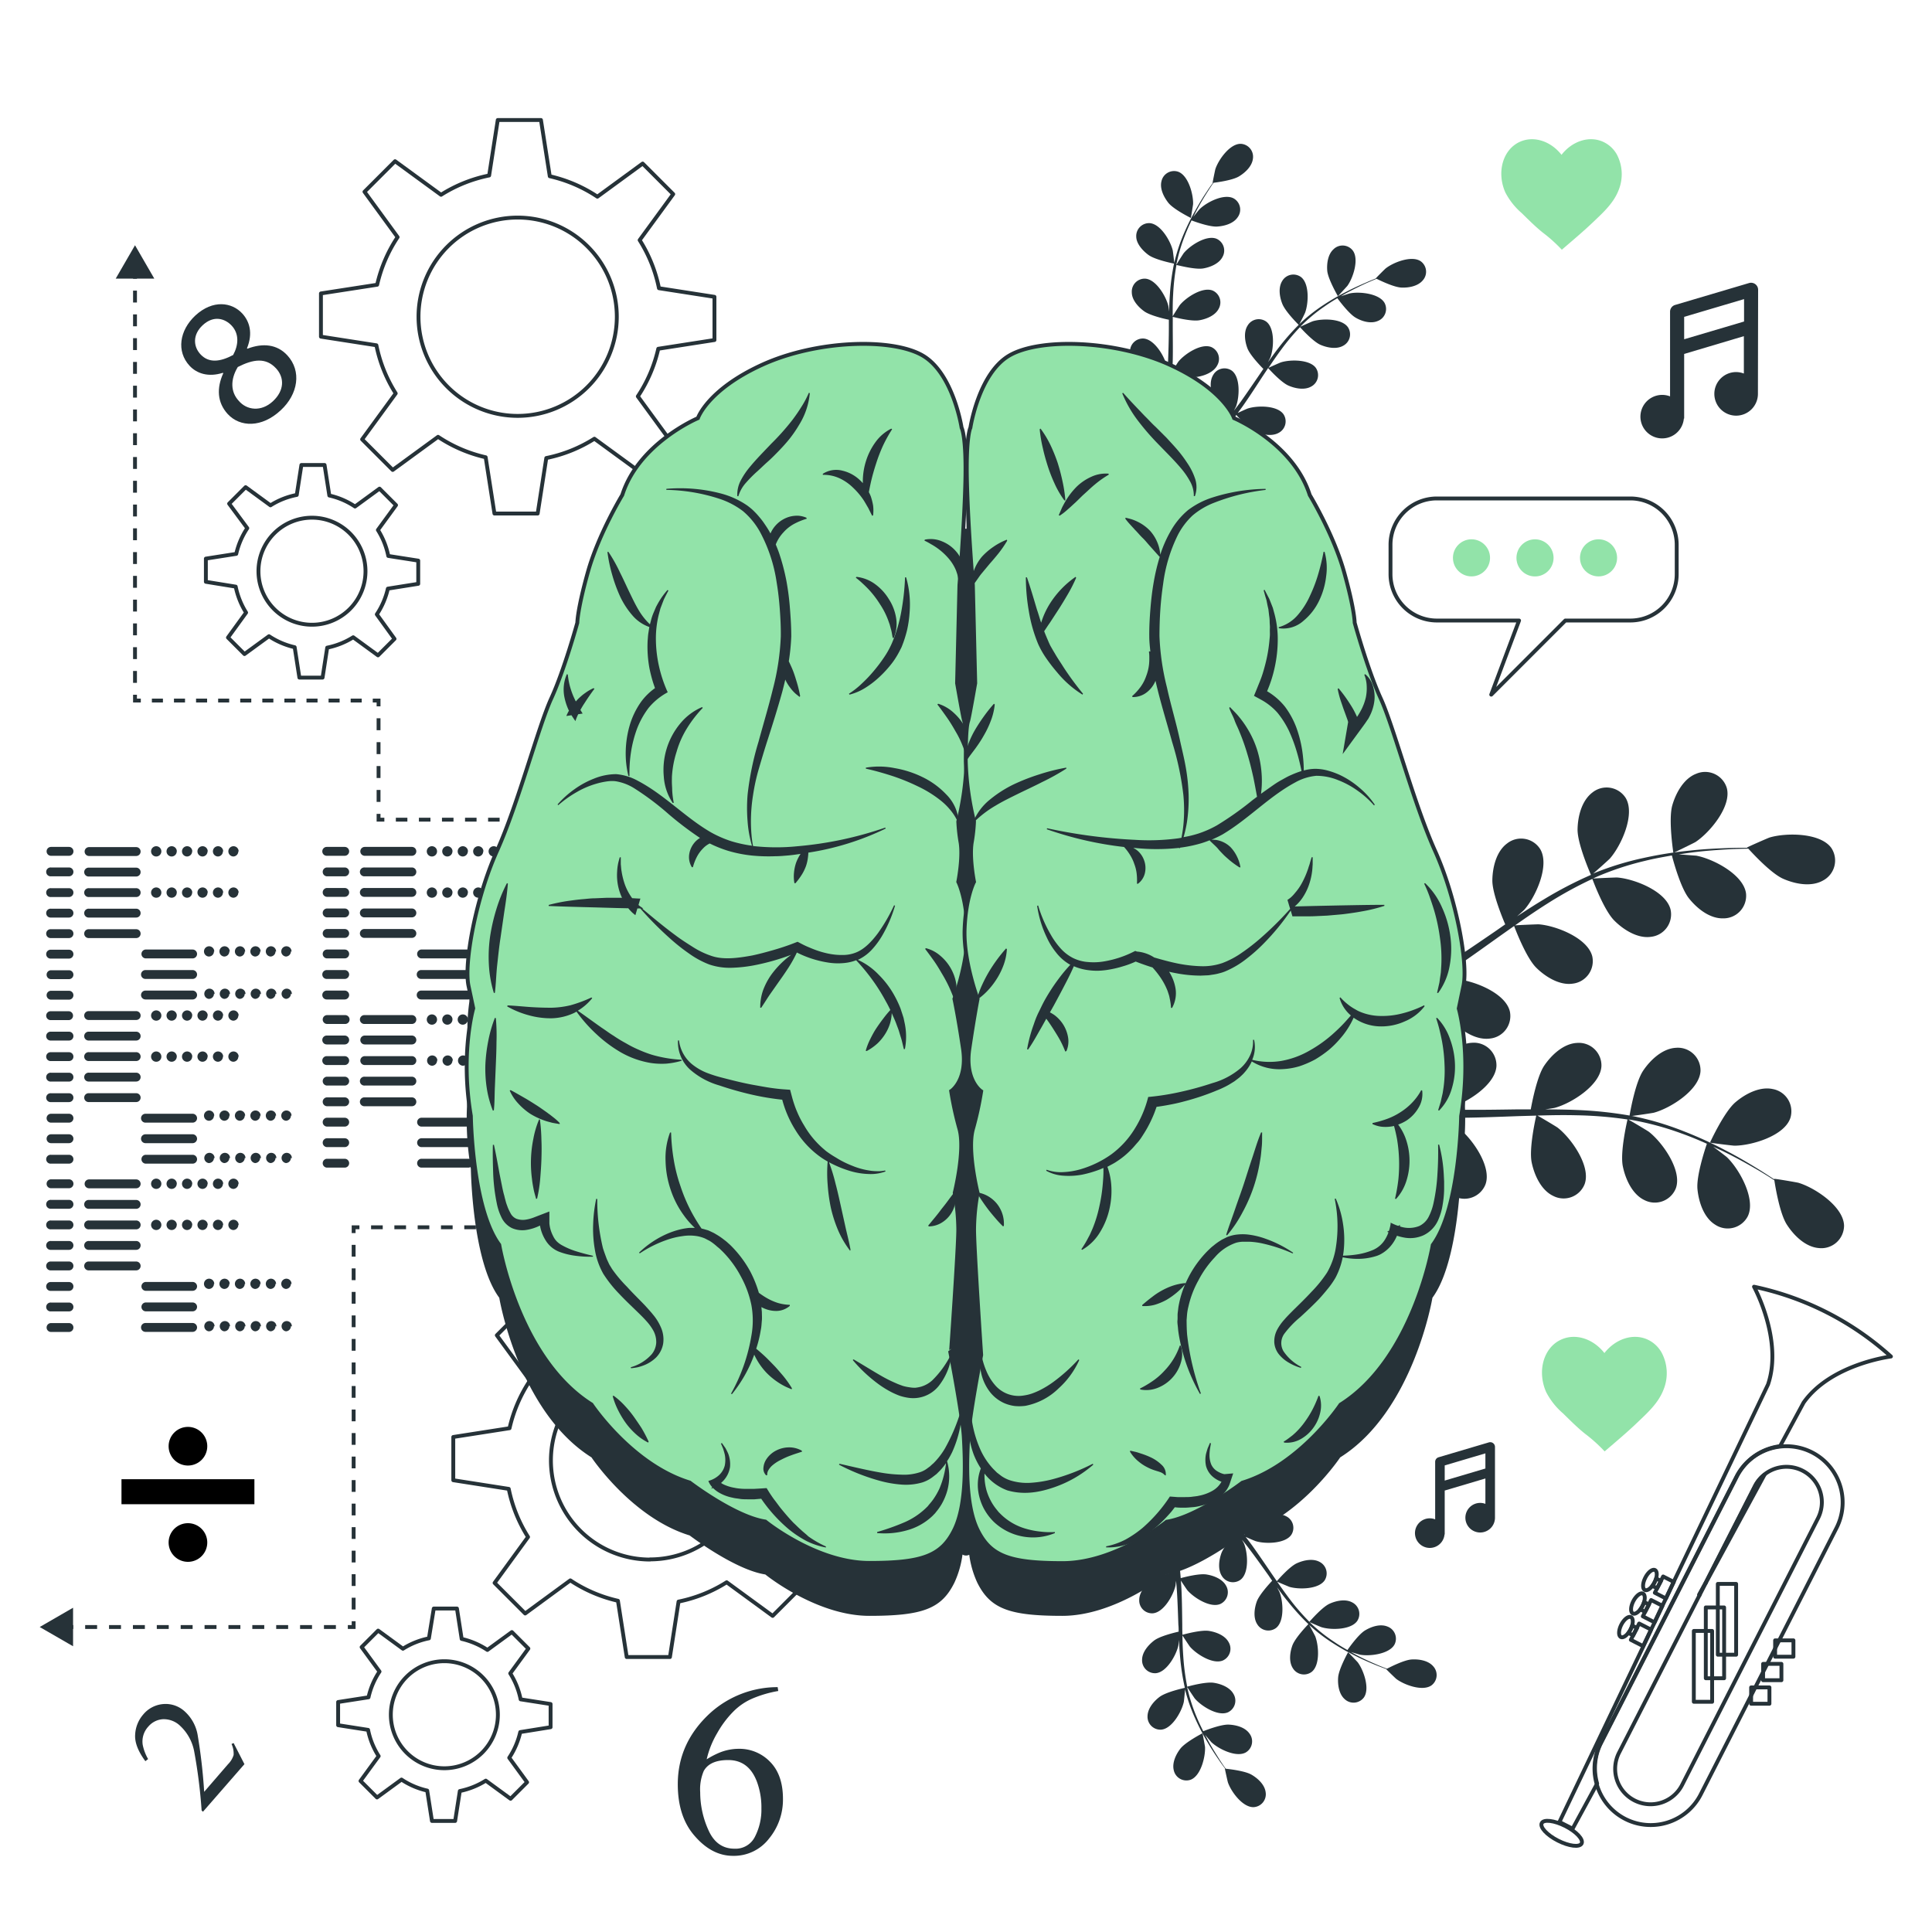 <svg class="animated" id="freepik_stories-brain-sides" xmlns="http://www.w3.org/2000/svg" viewBox="0 0 500 500" version="1.1" xmlns:xlink="http://www.w3.org/1999/xlink" xmlns:svgjs="http://svgjs.com/svgjs"><style>svg#freepik_stories-brain-sides:not(.animated) .animable {opacity: 0;}svg#freepik_stories-brain-sides.animated #freepik--Hearts--inject-118 {animation: 1s 1 forwards cubic-bezier(.36,-0.01,.5,1.38) slideUp;animation-delay: 0s;}svg#freepik_stories-brain-sides.animated #freepik--Plants--inject-118 {animation: 1s 1 forwards cubic-bezier(.36,-0.01,.5,1.38) slideLeft;animation-delay: 0s;}svg#freepik_stories-brain-sides.animated #freepik--musical-notes--inject-118 {animation: 1s 1 forwards cubic-bezier(.36,-0.01,.5,1.38) slideRight;animation-delay: 0s;}svg#freepik_stories-brain-sides.animated #freepik--Trumpet--inject-118 {animation: 1s 1 forwards cubic-bezier(.36,-0.01,.5,1.38) slideLeft;animation-delay: 0s;}svg#freepik_stories-brain-sides.animated #freepik--speech-bubble--inject-118 {animation: 1s 1 forwards cubic-bezier(.36,-0.01,.5,1.38) slideDown;animation-delay: 0s;}svg#freepik_stories-brain-sides.animated #freepik--Arrows--inject-118 {animation: 1s 1 forwards cubic-bezier(.36,-0.01,.5,1.38) fadeIn;animation-delay: 0s;}svg#freepik_stories-brain-sides.animated #freepik--Data--inject-118 {animation: 1s 1 forwards cubic-bezier(.36,-0.01,.5,1.38) slideRight;animation-delay: 0s;}svg#freepik_stories-brain-sides.animated #freepik--Gears--inject-118 {animation: 1s 1 forwards cubic-bezier(.36,-0.01,.5,1.38) zoomIn;animation-delay: 0s;}svg#freepik_stories-brain-sides.animated #freepik--symbols-and-numbers--inject-118 {animation: 1s 1 forwards cubic-bezier(.36,-0.01,.5,1.38) slideRight;animation-delay: 0s;}svg#freepik_stories-brain-sides.animated #freepik--Brain--inject-118 {animation: 1s 1 forwards cubic-bezier(.36,-0.01,.5,1.38) slideRight;animation-delay: 0s;}            @keyframes slideUp {                0% {                    opacity: 0;                    transform: translateY(30px);                }                100% {                    opacity: 1;                    transform: inherit;                }            }                    @keyframes slideLeft {                0% {                    opacity: 0;                    transform: translateX(-30px);                }                100% {                    opacity: 1;                    transform: translateX(0);                }            }                    @keyframes slideRight {                0% {                    opacity: 0;                    transform: translateX(30px);                }                100% {                    opacity: 1;                    transform: translateX(0);                }            }                    @keyframes slideDown {                0% {                    opacity: 0;                    transform: translateY(-30px);                }                100% {                    opacity: 1;                    transform: translateY(0);                }            }                    @keyframes fadeIn {                0% {                    opacity: 0;                }                100% {                    opacity: 1;                }            }                    @keyframes zoomIn {                0% {                    opacity: 0;                    transform: scale(0.5);                }                100% {                    opacity: 1;                    transform: scale(1);                }            }        </style><g id="freepik--Hearts--inject-118" class="animable" style="transform-origin: 409.946px 205.824px;"><path d="M414.82,36.67c-3.64-1.61-8-.09-10.7,3.4-2.73-3.49-7.07-5-10.71-3.4-4.44,1.95-6.16,7.83-3.84,13.11a18,18,0,0,0,4.25,5.37c1.78,1.74,3.52,3.5,5.47,5.06a38.63,38.63,0,0,1,4.91,4.42c2.72-2.35,5.49-4.66,8.09-7.14s5.28-4.89,6.59-8.24a10.94,10.94,0,0,0-.44-9.27A7.8,7.8,0,0,0,414.82,36.67Z" style="fill: rgb(146, 227, 169); transform-origin: 404.121px 50.329px;" id="elgl27ohp54z" class="animable"></path><path d="M426.31,346.64c-3.77-1.66-8.26-.09-11.09,3.53-2.83-3.62-7.32-5.19-11.09-3.53-4.61,2-6.4,8.12-4,13.6a18.36,18.36,0,0,0,4.4,5.56c1.84,1.8,3.65,3.63,5.66,5.24a39.86,39.86,0,0,1,5.09,4.58c2.83-2.43,5.69-4.82,8.39-7.4s5.48-5.06,6.83-8.53a11.31,11.31,0,0,0-.46-9.61A8,8,0,0,0,426.31,346.64Z" style="fill: rgb(146, 227, 169); transform-origin: 415.21px 360.799px;" id="eliuljaamljra" class="animable"></path></g><g id="freepik--Plants--inject-118" class="animable" style="transform-origin: 383.833px 252.455px;"><path d="M432.79,208.42c-1.06,3.73.28,12.3.28,12.31s5.39-2.6,5.71-2.81c3.7-2.42,9.42-9.26,8.11-14a5.85,5.85,0,0,0-7.89-3.68C435.74,201.47,433.7,205.25,432.79,208.42Z" style="fill: rgb(38, 50, 56); transform-origin: 439.732px 210.251px;" id="elhxzu6gttzc8" class="animable"></path><path d="M408.27,214.73c0,3.72,3.21,11.1,3.47,11.69a102.34,102.34,0,0,0-12.26,6.38c-2.31,1.38-4.58,2.85-6.85,4.34.93-.83,1.76-1.59,1.87-1.71,2.92-3.31,6.63-11.42,4.11-15.67a5.84,5.84,0,0,0-8.58-1.47c-2.81,2.07-3.78,6.27-3.81,9.56s2.61,9.7,3.33,11.37L387,241c-4.13,2.82-8.24,5.65-12.36,8.3-1.45.93-2.91,1.8-4.37,2.67.83-.74,1.52-1.38,1.62-1.48,2.92-3.31,6.63-11.42,4.11-15.68a5.85,5.85,0,0,0-8.58-1.46c-2.81,2.07-3.78,6.26-3.81,9.56s2.35,9.07,3.2,11.06c-1.52.85-3,1.7-4.56,2.46-1,.49-2,1-3.09,1.47L356,259.21c-2,.78-4.11,1.6-6.11,2.31-1.39.51-2.72,1-4.05,1.43,1.45-.91,4.26-2.76,4.48-2.94,3.39-2.82,8.29-10.28,6.44-14.87a5.85,5.85,0,0,0-8.26-2.75c-3.09,1.63-4.68,5.62-5.22,8.87-.59,3.59,1.39,11.08,1.64,12-2.21.76-4.37,1.48-6.43,2.12-1.51.48-3,.93-4.38,1.36l.41,3.05q2.34-.75,4.89-1.62c2.25-.77,4.65-1.63,7.09-2.54a65.69,65.69,0,0,0,4,6.28c-2.38,2.88-4.7,9.73-5,10.62-2.27-.59-4.47-1.18-6.54-1.78-1.09-.31-2.13-.61-3.16-.92l.44,3.23,2,.52c2.3.61,4.77,1.21,7.32,1.8-.07,1-.6,8.7.67,12.11,1.15,3.09,3.47,6.71,6.81,7.72a5.86,5.86,0,0,0,7.59-4.28c.94-4.85-5.29-11.24-9.16-13.37-.23-.12-2.86-1.21-4.52-1.86l3.12.71c2.12.47,4.25.87,6.54,1.32l3.37.54c1.12.2,2.34.27,3.51.42,2.74.27,5.53.42,8.34.51-.41,1.85-1.76,8.47-1.09,11.72s2.41,7.16,5.56,8.66a5.85,5.85,0,0,0,8.15-3.08c1.67-4.65-3.52-11.91-7-14.6-.21-.17-2.94-1.81-4.46-2.69,1.69,0,3.38.09,5.09.07,4.94-.05,9.94-.25,14.93-.43l4.57-.13c-.15.66-1.93,8.49-1.18,12.12.67,3.23,2.41,7.16,5.57,8.66a5.84,5.84,0,0,0,8.14-3.07c1.67-4.66-3.52-11.91-7-14.6-.27-.21-4.2-2.57-5.23-3.12,3.36-.1,6.71-.16,10-.08a101.27,101.27,0,0,1,13.32,1.09c-.07.31-2,8.47-1.2,12.19.67,3.23,2.42,7.17,5.57,8.67a5.86,5.86,0,0,0,8.15-3.08c1.66-4.66-3.53-11.91-7-14.6-.27-.21-4.51-2.75-5.31-3.16.26,0,.53.05.78.09a76.07,76.07,0,0,1,12.94,3.49c2.33.83,4.51,1.74,6.61,2.68-.51,1.49-2.75,8.3-2.44,11.73.31,3.28,1.62,7.38,4.58,9.21a5.85,5.85,0,0,0,8.44-2.16c2.17-4.44-2.19-12.22-5.38-15.28-.17-.17-2.12-1.66-3.56-2.73.95.44,1.93.87,2.82,1.31,3.36,1.64,6.34,3.34,9,4.88,1.48.88,2.81,1.71,4,2.5.26,1.71,1.4,8.62,3.23,11.46s4.83,5.81,8.31,6.08a5.87,5.87,0,0,0,6.5-5.81c-.13-4.94-7.59-9.84-11.82-11.09-.37-.1-6.29-1.13-6.28-1l0,.1c-1.17-.78-2.44-1.6-3.84-2.48-2.59-1.59-5.54-3.37-8.88-5.08a102.79,102.79,0,0,0-11-5,76.35,76.35,0,0,0-13-3.82l-.16,0c1.44-.17,5.45-.77,5.75-.85,4.26-1.14,11.83-5.86,12.08-10.8a5.86,5.86,0,0,0-6.35-6c-3.49.18-6.61,3.14-8.46,5.87-2.09,3.08-3.44,11-3.55,11.66a103.89,103.89,0,0,0-13.75-1.44c-2.68-.11-5.39-.15-8.11-.15,1.24-.18,2.35-.36,2.5-.4,4.27-1.14,11.84-5.86,12.08-10.8a5.85,5.85,0,0,0-6.35-6c-3.48.18-6.6,3.14-8.45,5.87s-3.17,9.53-3.49,11.32c-1,0-2.09,0-3.13,0-5,.07-10,.16-14.88.1-1.72,0-3.42-.1-5.12-.18,1.1-.17,2-.31,2.17-.35,4.26-1.15,11.83-5.86,12.08-10.8a5.85,5.85,0,0,0-6.35-6c-3.49.18-6.61,3.14-8.46,5.87s-3,8.87-3.43,11c-1.74-.13-3.48-.26-5.16-.47-1.14-.17-2.25-.25-3.39-.48l-3.36-.61c-2.12-.46-4.31-.93-6.37-1.43-1.44-.35-2.8-.7-4.17-1.05,1.72,0,5.08.05,5.36,0a22.69,22.69,0,0,0,10.55-4.49,6.8,6.8,0,0,0,1.27-.25,5.86,5.86,0,0,0,4-7.75c-1.9-4.57-10.62-6.46-15-6.1-.26,0-3.05.57-4.8.94,1-.38,2-.73,3-1.13,2-.78,4-1.61,6.19-2.5l3.11-1.42c1.05-.45,2.1-1.06,3.16-1.59,2.43-1.28,4.84-2.69,7.23-4.17.69,1.77,3.21,8,5.56,10.38s6,4.64,9.42,4.15a5.85,5.85,0,0,0,5.1-7.06c-1.18-4.8-9.51-8-13.92-8.3-.27,0-3.46.11-5.21.22,1.43-.9,2.87-1.79,4.29-2.75,4.09-2.77,8.15-5.69,12.21-8.59l3.74-2.64c.24.63,3.08,8.15,5.71,10.77,2.33,2.32,6,4.64,9.42,4.15a5.86,5.86,0,0,0,5.1-7.06c-1.19-4.8-9.51-8-13.92-8.3-.33,0-4.92.17-6.08.28,2.75-1.93,5.51-3.83,8.3-5.59a102.39,102.39,0,0,1,11.72-6.44c.11.3,3,8.15,5.73,10.83,2.33,2.33,6,4.65,9.41,4.16a5.84,5.84,0,0,0,5.1-7.06c-1.18-4.8-9.51-8-13.91-8.3-.35,0-5.28.19-6.17.29.24-.11.47-.25.7-.35a75,75,0,0,1,12.72-4.23c2.39-.6,4.72-1,7-1.41.4,1.52,2.28,8.44,4.43,11.12s5.42,5.27,8.91,5.16a5.85,5.85,0,0,0,5.85-6.45c-.65-4.91-8.58-9-12.92-9.78-.24,0-2.69-.22-4.48-.32,1-.15,2.09-.33,3.08-.46,3.7-.49,7.13-.71,10.16-.88,1.73-.08,3.29-.12,4.76-.14,1.16,1.28,5.92,6.42,9,7.78s7.23,2.18,10.28.48a5.86,5.86,0,0,0,2.21-8.43c-2.83-4-11.75-4-16-2.72-.37.11-5.87,2.52-5.81,2.59l.07.07c-1.41,0-2.92,0-4.57.05-3,.1-6.48.25-10.21.66a102.41,102.41,0,0,0-12,1.9,76.18,76.18,0,0,0-13,4l-.15.07c1.11-.93,4.12-3.65,4.33-3.88,2.93-3.31,6.64-11.42,4.12-15.68a5.86,5.86,0,0,0-8.59-1.46C409.27,207.24,408.31,211.43,408.27,214.73Z" style="fill: rgb(38, 50, 56); transform-origin: 405.675px 263.419px;" id="elf3a58toe818" class="animable"></path><path d="M442.55,295.7c0,.08,5.93.8,6.31.8,4.41,0,13-2.52,14.5-7.22a5.85,5.85,0,0,0-4.55-7.43c-3.41-.75-7.2,1.29-9.7,3.43C446.16,287.8,442.55,295.7,442.55,295.7Z" style="fill: rgb(38, 50, 56); transform-origin: 453.078px 289.096px;" id="el6rnis7y578v" class="animable"></path><path d="M302.37,52.49c1.39,1.73,5.83,3.92,5.83,3.92s.56-3.36.57-3.58c.09-2.52-1.22-7.43-3.87-8.39a3.33,3.33,0,0,0-4.31,2.46C300.1,48.83,301.2,51,302.37,52.49Z" style="fill: rgb(38, 50, 56); transform-origin: 304.622px 50.339px;" id="el8wlmic61vvd" class="animable"></path><path d="M297.25,66c1.72,1.24,6.23,2.15,6.59,2.22A58,58,0,0,0,302.78,76c-.12,1.53-.18,3.08-.23,4.62-.08-.71-.16-1.34-.18-1.43-.58-2.45-3.14-6.85-5.95-7.07a3.34,3.34,0,0,0-3.51,3.52c0,2,1.68,3.82,3.2,4.92s5.38,2,6.39,2.18c0,.6,0,1.19,0,1.78,0,2.85-.08,5.7-.19,8.49,0,1-.12,1.95-.2,2.91-.07-.63-.14-1.16-.16-1.24-.58-2.45-3.13-6.84-6-7.07a3.34,3.34,0,0,0-3.5,3.52c0,2,1.67,3.82,3.2,4.92s5,1.89,6.21,2.15c-.11,1-.21,2-.36,2.93-.11.65-.18,1.28-.33,1.92s-.27,1.28-.4,1.91c-.3,1.2-.61,2.44-.93,3.61-.22.81-.45,1.58-.67,2.36.05-1,.12-2.9.1-3.06-.2-2.51-2.06-7.24-4.81-7.89a3.33,3.33,0,0,0-4,2.94c-.27,2,1.07,4,2.41,5.35s5.62,3,6.14,3.19c-.37,1.28-.75,2.52-1.12,3.69l-.81,2.49,1.55.81c.28-.89.57-1.82.86-2.81.38-1.3.77-2.7,1.15-4.14a36.16,36.16,0,0,0,4.26.18c.55,2.06,3,5.39,3.3,5.82-1,.86-2,1.69-3,2.46-.5.41-1,.79-1.47,1.17l1.65.86.89-.74c1-.87,2.13-1.83,3.24-2.82.42.35,3.86,3.14,5.86,3.67,1.82.48,4.27.59,5.84-.63a3.34,3.34,0,0,0,.5-5c-1.95-2-7-1.23-9.24-.12-.13.06-1.5.93-2.35,1.49l1.35-1.22c.92-.83,1.81-1.69,2.77-2.61l1.36-1.4c.46-.45.9-1,1.35-1.5,1-1.18,2-2.43,3-3.71.73.8,3.37,3.6,5.1,4.36s4.13,1.23,5.87.26a3.35,3.35,0,0,0,1.25-4.81c-1.63-2.31-6.72-2.28-9.12-1.53-.15,0-1.82.78-2.72,1.19.57-.77,1.15-1.54,1.7-2.34,1.61-2.32,3.16-4.72,4.71-7.1l1.45-2.18c.25.29,3.32,3.69,5.26,4.54,1.72.75,4.13,1.23,5.86.26a3.34,3.34,0,0,0,1.25-4.81C339,93,333.87,93,331.47,93.79c-.19.06-2.58,1.11-3.18,1.41,1.06-1.6,2.14-3.18,3.26-4.69a58.69,58.69,0,0,1,4.89-5.85c.12.14,3.3,3.7,5.28,4.57,1.73.75,4.14,1.23,5.87.26a3.34,3.34,0,0,0,1.25-4.81c-1.63-2.31-6.71-2.28-9.12-1.53-.19.06-2.76,1.19-3.21,1.43.1-.1.19-.22.3-.33a42.37,42.37,0,0,1,5.88-4.88c1.15-.81,2.29-1.53,3.42-2.2.52.73,3,4,4.66,5s4,1.68,5.8.9a3.33,3.33,0,0,0,1.77-4.64c-1.36-2.47-6.42-3-8.89-2.52-.14,0-1.47.44-2.44.76.51-.3,1-.61,1.53-.88,1.87-1,3.65-1.86,5.22-2.58.91-.4,1.73-.75,2.5-1.06.89.44,4.48,2.18,6.4,2.27s4.3-.35,5.57-1.88a3.34,3.34,0,0,0-.57-4.94c-2.35-1.56-7.08.3-9.05,1.87-.18.13-2.6,2.55-2.55,2.58l.05,0c-.75.29-1.55.61-2.42,1-1.59.69-3.39,1.48-5.29,2.47a58.79,58.79,0,0,0-6,3.49,43.6,43.6,0,0,0-6.06,4.81l-.07.07c.4-.72,1.44-2.79,1.5-3,.87-2.36,1.16-7.44-1.06-9.18a3.34,3.34,0,0,0-4.87,1c-1.06,1.69-.7,4.11,0,5.87.75,2,4,5.23,4.26,5.49A61,61,0,0,0,330.9,90c-.94,1.22-1.84,2.47-2.74,3.73.33-.64.61-1.21.64-1.29.87-2.37,1.16-7.44-1.06-9.18a3.33,3.33,0,0,0-4.86,1c-1.07,1.68-.71,4.11-.05,5.87s3.4,4.61,4.13,5.34l-1,1.47c-1.61,2.35-3.21,4.7-4.84,7-.58.79-1.18,1.56-1.77,2.32.28-.56.52-1,.55-1.12.87-2.37,1.16-7.44-1.06-9.18A3.34,3.34,0,0,0,314,97c-1.06,1.68-.71,4.11,0,5.87s3.13,4.33,4,5.21c-.63.77-1.26,1.54-1.91,2.25-.45.48-.86,1-1.34,1.43l-1.39,1.36c-.91.84-1.85,1.71-2.77,2.5-.63.56-1.24,1.07-1.85,1.6.58-.79,1.69-2.35,1.77-2.49a13,13,0,0,0,1.38-6.4,4,4,0,0,0,.3-.67,3.33,3.33,0,0,0-2.31-4.4c-2.75-.62-6.5,2.82-7.78,5-.07.13-.73,1.61-1.14,2.55.15-.59.31-1.16.46-1.77.3-1.2.57-2.41.87-3.71l.36-1.91c.14-.64.2-1.33.3-2,.21-1.55.34-3.14.44-4.74,1,.26,4.8,1.15,6.66.82s4.12-1.25,5-3a3.34,3.34,0,0,0-1.61-4.7c-2.63-1-6.85,1.81-8.45,3.76-.1.12-1.08,1.65-1.61,2.5.05-1,.11-1.93.13-2.9.06-2.82,0-5.67,0-8.52V82c.38.1,4.81,1.25,6.9.88,1.85-.32,4.12-1.25,5-3a3.34,3.34,0,0,0-1.61-4.7c-2.63-1-6.85,1.8-8.45,3.75-.12.15-1.53,2.35-1.86,2.93,0-1.92,0-3.83.12-5.71a59.6,59.6,0,0,1,.85-7.57c.18,0,4.8,1.26,6.94.89,1.85-.32,4.12-1.25,5-3a3.34,3.34,0,0,0-1.61-4.7c-2.63-1-6.86,1.8-8.45,3.75-.12.16-1.65,2.53-1.89,3,0-.14,0-.29.07-.44a43,43,0,0,1,2.21-7.31c.51-1.32,1.07-2.55,1.64-3.73.84.32,4.68,1.72,6.64,1.59s4.24-.79,5.33-2.45a3.33,3.33,0,0,0-1.08-4.84c-2.5-1.32-7,1-8.81,2.8-.1.1-1,1.18-1.62,2,.27-.53.54-1.08.8-1.58,1-1.89,2-3.56,2.93-5,.53-.83,1-1.57,1.5-2.26,1-.12,4.94-.65,6.59-1.65s3.4-2.65,3.61-4.63a3.34,3.34,0,0,0-3.2-3.8c-2.82,0-5.74,4.15-6.52,6.54-.07.21-.76,3.57-.71,3.56h.06c-.46.65-1,1.36-1.48,2.14-1,1.45-2,3.1-3.05,5a59.73,59.73,0,0,0-3.06,6.2,44.38,44.38,0,0,0-2.4,7.36s0,.06,0,.09c-.07-.82-.35-3.12-.39-3.29-.58-2.45-3.13-6.85-5.95-7.07a3.33,3.33,0,0,0-3.5,3.51C294.09,63.07,295.72,64.89,297.25,66Z" style="fill: rgb(38, 50, 56); transform-origin: 329.747px 79.829px;" id="elo7nl915v54b" class="animable"></path><path d="M346.25,76.65s2.32-2.5,2.45-2.67c1.46-2,3.09-6.88,1.4-9.14a3.33,3.33,0,0,0-5-.32c-1.47,1.34-1.77,3.78-1.6,5.65C343.76,72.37,346.25,76.65,346.25,76.65Z" style="fill: rgb(38, 50, 56); transform-origin: 347.138px 70.095px;" id="elznzrc3kix" class="animable"></path><path d="M305.47,452.56c1.35-1.74,5.75-4,5.75-4s.63,3.35.64,3.57c.13,2.51-1.08,7.45-3.71,8.46a3.34,3.34,0,0,1-4.36-2.38C303.27,456.26,304.32,454.05,305.47,452.56Z" style="fill: rgb(38, 50, 56); transform-origin: 307.761px 454.67px;" id="elenuitcoe2v" class="animable"></path><path d="M300.09,439.16c1.7-1.28,6.19-2.27,6.55-2.35a58.88,58.88,0,0,1-1.21-7.79c-.14-1.53-.24-3.07-.31-4.61-.07.71-.14,1.34-.16,1.43-.53,2.46-3,6.91-5.81,7.18a3.34,3.34,0,0,1-3.58-3.45c0-2,1.61-3.85,3.11-5s5.34-2.07,6.35-2.3c0-.6,0-1.19-.07-1.78-.1-2.85-.19-5.7-.36-8.48-.06-1-.15-1.95-.24-2.91l-.14,1.24c-.54,2.46-3,6.9-5.82,7.18a3.33,3.33,0,0,1-3.57-3.45c0-2,1.6-3.85,3.11-5s5-2,6.17-2.26c-.13-1-.25-2-.41-2.93-.13-.64-.21-1.27-.37-1.91s-.3-1.28-.44-1.9c-.33-1.2-.65-2.43-1-3.59-.23-.81-.47-1.58-.71-2.35.07,1,.17,2.89.16,3.05-.15,2.52-1.93,7.29-4.66,8a3.34,3.34,0,0,1-4.05-2.87c-.3-2,1-4,2.31-5.4s5.56-3.1,6.08-3.3c-.4-1.27-.8-2.51-1.19-3.67-.29-.86-.58-1.68-.86-2.47l1.54-.85c.3.89.6,1.82.91,2.8.41,1.29.82,2.68,1.23,4.12a34.06,34.06,0,0,1,4.25-.26c.52-2.07,2.89-5.45,3.19-5.88-1-.84-2-1.66-3-2.41l-1.49-1.14,1.63-.89.9.72c1.06.86,2.17,1.79,3.3,2.76.41-.35,3.8-3.21,5.79-3.78,1.81-.51,4.26-.67,5.85.53a3.33,3.33,0,0,1,.6,4.93c-1.92,2.07-7,1.36-9.24.3-.14-.06-1.52-.9-2.39-1.45.46.4.91.78,1.38,1.2.93.81,1.84,1.65,2.82,2.56l1.38,1.37c.48.44.92,1,1.38,1.47,1,1.16,2.06,2.4,3,3.66.72-.81,3.3-3.67,5-4.46s4.11-1.31,5.86-.36a3.33,3.33,0,0,1,1.34,4.78c-1.58,2.34-6.67,2.4-9.09,1.7-.15,0-1.83-.74-2.74-1.15.59.77,1.18,1.53,1.75,2.32,1.64,2.29,3.24,4.65,4.84,7l1.48,2.15c.26-.3,3.25-3.76,5.18-4.64,1.71-.78,4.1-1.31,5.86-.37a3.35,3.35,0,0,1,1.34,4.79c-1.58,2.34-6.67,2.4-9.09,1.7-.18-.06-2.6-1.07-3.2-1.35,1.09,1.57,2.2,3.13,3.34,4.63a58.4,58.4,0,0,0,5,5.75c.12-.13,3.23-3.76,5.2-4.67,1.71-.78,4.11-1.3,5.86-.36a3.33,3.33,0,0,1,1.34,4.78c-1.58,2.34-6.66,2.4-9.08,1.7-.19,0-2.79-1.14-3.25-1.37.11.1.21.22.31.32a42.45,42.45,0,0,0,6,4.77c1.17.8,2.32,1.49,3.47,2.14.51-.74,2.88-4.07,4.56-5.08s3.94-1.75,5.79-1a3.34,3.34,0,0,1,1.85,4.61c-1.31,2.5-6.36,3.12-8.84,2.69-.14,0-1.48-.42-2.46-.71.52.28,1.05.59,1.56.85,1.88,1,3.67,1.78,5.26,2.47.91.39,1.74.72,2.52,1,.88-.46,4.44-2.27,6.36-2.39s4.3.26,5.6,1.77a3.34,3.34,0,0,1-.48,4.95c-2.32,1.61-7.08-.16-9.09-1.69-.17-.13-2.64-2.51-2.59-2.53l.05,0c-.76-.28-1.56-.58-2.44-.93-1.61-.65-3.42-1.41-5.33-2.37a58.53,58.53,0,0,1-6-3.37,43.67,43.67,0,0,1-6.15-4.7l-.07-.07c.41.72,1.49,2.77,1.56,2.93.91,2.35,1.3,7.42-.89,9.2a3.35,3.35,0,0,1-4.89-.91c-1.09-1.66-.78-4.09-.15-5.86.71-2,3.91-5.31,4.16-5.57a60.74,60.74,0,0,1-5.3-5.84c-1-1.19-1.89-2.42-2.81-3.67.34.63.63,1.2.66,1.28.92,2.35,1.3,7.42-.88,9.2a3.35,3.35,0,0,1-4.89-.91c-1.09-1.66-.78-4.09-.15-5.87s3.3-4.67,4-5.42c-.35-.48-.7-1-1-1.45-1.66-2.32-3.3-4.64-5-6.87-.59-.79-1.2-1.54-1.81-2.29.3.56.54,1,.57,1.11.92,2.35,1.3,7.42-.89,9.2a3.34,3.34,0,0,1-4.88-.91c-1.09-1.66-.78-4.1-.15-5.87s3.05-4.39,3.89-5.29c-.64-.75-1.29-1.51-1.95-2.21-.46-.47-.88-.95-1.37-1.4l-1.41-1.34c-.93-.82-1.89-1.67-2.81-2.44-.65-.55-1.27-1.06-1.89-1.57.6.78,1.74,2.32,1.82,2.46a13,13,0,0,1,1.5,6.37,3.72,3.72,0,0,1,.31.67,3.34,3.34,0,0,1-2.22,4.44c-2.74.67-6.56-2.7-7.87-4.84-.08-.13-.77-1.6-1.2-2.53.17.59.33,1.15.5,1.76.32,1.19.61,2.39.93,3.69.14.63.27,1.26.4,1.9s.22,1.33.34,2c.23,1.55.4,3.14.52,4.74,1.05-.29,4.78-1.24,6.65-.95s4.15,1.17,5.09,2.92a3.34,3.34,0,0,1-1.52,4.73c-2.61,1.08-6.89-1.67-8.52-3.59-.1-.12-1.12-1.63-1.66-2.47.07,1,.15,1.92.18,2.9.12,2.81.14,5.67.18,8.51,0,.88,0,1.74.05,2.61.37-.1,4.78-1.33,6.87-1,1.86.29,4.15,1.17,5.09,2.93a3.33,3.33,0,0,1-1.52,4.73c-2.61,1.07-6.89-1.68-8.52-3.6-.12-.14-1.57-2.32-1.92-2.89,0,1.92.1,3.83.23,5.71a60.77,60.77,0,0,0,1,7.55c.17-.05,4.77-1.35,6.91-1,1.86.29,4.15,1.17,5.09,2.93a3.33,3.33,0,0,1-1.52,4.73c-2.61,1.07-6.89-1.68-8.52-3.6-.12-.15-1.69-2.49-1.94-2.93,0,.14,0,.29.07.44a43.29,43.29,0,0,0,2.35,7.27c.53,1.3,1.12,2.52,1.71,3.69.83-.33,4.65-1.8,6.61-1.71s4.25.71,5.38,2.35a3.33,3.33,0,0,1-1,4.86c-2.48,1.36-7-.9-8.86-2.63-.1-.1-1-1.17-1.66-1.95.28.52.56,1.07.83,1.56,1,1.87,2.08,3.52,3,5,.54.82,1,1.55,1.54,2.23,1,.1,4.95.56,6.62,1.52s3.44,2.59,3.69,4.56a3.34,3.34,0,0,1-3.13,3.86c-2.82.07-5.82-4-6.64-6.42-.07-.2-.82-3.55-.77-3.54h.06c-.48-.64-1-1.34-1.52-2.11-1-1.44-2.08-3.07-3.15-4.92a59.55,59.55,0,0,1-3.17-6.15,43.63,43.63,0,0,1-2.54-7.31s0-.06,0-.09c-.05.82-.28,3.12-.32,3.3-.53,2.46-3,6.9-5.81,7.18a3.34,3.34,0,0,1-3.58-3.45C297,442.15,298.59,440.29,300.09,439.16Z" style="fill: rgb(38, 50, 56); transform-origin: 332.193px 424.983px;" id="el36809j85sf2" class="animable"></path><path d="M348.89,427.59s2.37,2.45,2.5,2.63c1.5,2,3.21,6.81,1.57,9.1a3.34,3.34,0,0,1-4.95.42c-1.5-1.32-1.84-3.75-1.7-5.62C346.47,431.91,348.89,427.59,348.89,427.59Z" style="fill: rgb(38, 50, 56); transform-origin: 349.955px 434.118px;" id="el6jmnosrrhvf" class="animable"></path></g><g id="freepik--musical-notes--inject-118" class="animable" style="transform-origin: 410.597px 236.889px;"><path d="M455,75a1.81,1.81,0,0,0-.73-1.46,1.85,1.85,0,0,0-1.61-.29l-19.14,5.67a1.82,1.82,0,0,0-1.31,1.75v21.91a5.63,5.63,0,1,0,3.57,5.74h.08V91.6L451.31,87v9.67a5.72,5.72,0,0,0-2-.38,5.64,5.64,0,1,0,5.64,5.64s0-.06,0-.09Zm-3.64,8.21-15.5,4.59V82l15.5-4.59Z" style="fill: rgb(38, 50, 56); transform-origin: 439.771px 93.318px;" id="elf3x8j73xvi" class="animable"></path><path d="M386.9,374.47a1.23,1.23,0,0,0-1.59-1.18l-13,3.85a1.23,1.23,0,0,0-.89,1.19v14.88a3.72,3.72,0,0,0-1.37-.27,3.83,3.83,0,1,0,3.79,4.16h.05V385.75l10.53-3.12v6.57a3.77,3.77,0,0,0-1.35-.25,3.83,3.83,0,1,0,3.83,3.82v-18.3Zm-2.48,5.58-10.53,3.12v-3.92l10.53-3.12Z" style="fill: rgb(38, 50, 56); transform-origin: 376.547px 386.918px;" id="el6zsyk6h0h8i" class="animable"></path></g><g id="freepik--Trumpet--inject-118" class="animable" style="transform-origin: 444.14px 405.352px;"><path d="M454.2,384.65l-12.78,25.07,15.24-28.07A9,9,0,0,0,454.2,384.65Z" style="fill: none; stroke: rgb(38, 50, 56); stroke-linecap: round; stroke-linejoin: round; transform-origin: 449.04px 395.685px;" id="el9wy36j9jbrh" class="animable"></path><path d="M453.94,333s7.54,13.75,3.62,25.31l-24.38,51-2,4.28-.91,1.89-2,4.28-.91,1.89-2,4.28-21.78,45.6,3.41,1.74,6.35-11.68a14.4,14.4,0,0,1,1-10.5l35.17-69a14.57,14.57,0,0,1,11.17-7.82L466.76,363c7.05-10,22.61-11.94,22.61-11.94A76.3,76.3,0,0,0,453.94,333Z" style="fill: none; stroke: rgb(38, 50, 56); stroke-linecap: round; stroke-linejoin: round; transform-origin: 446.475px 403.135px;" id="elgv95fvyo3rh" class="animable"></path><path d="M441.42,409.72l-1.57,3.08-.08,0Z" style="fill: none; stroke: rgb(38, 50, 56); stroke-linecap: round; stroke-linejoin: round; transform-origin: 440.595px 411.26px;" id="elz3lfe1dt6i" class="animable"></path><path d="M460.59,374.39a14.54,14.54,0,0,1,14.72,21l-35.16,69a14.52,14.52,0,0,1-26.93-2.7,14.4,14.4,0,0,1,1-10.5l35.17-69A14.57,14.57,0,0,1,460.59,374.39ZM439.85,412.8,419,453.62a9.16,9.16,0,1,0,16.33,8.32l35.16-69a9.16,9.16,0,0,0-13.87-11.33,9,9,0,0,0-2.46,3l-12.78,25.07-1.65,3Z" style="fill: none; stroke: rgb(38, 50, 56); stroke-linecap: round; stroke-linejoin: round; transform-origin: 444.768px 423.304px;" id="el8u299c414v7" class="animable"></path><path d="M425.81,408.3c-.73,1.42-.78,2.84-.12,3.18.5.25,1.27-.2,1.93-1.06a5,5,0,0,0,.57-.91,6.32,6.32,0,0,0,.4-1c.31-1,.22-1.92-.28-2.18C427.65,406,426.53,406.88,425.81,408.3Z" style="fill: none; stroke: rgb(38, 50, 56); stroke-linecap: round; stroke-linejoin: round; transform-origin: 426.998px 408.905px;" id="elf11ge14u2p" class="animable"></path><g id="el3fmpdgxpxoz"><rect x="459.4" y="424.52" width="4.74" height="4.23" style="fill: none; stroke: rgb(38, 50, 56); stroke-linecap: round; stroke-linejoin: round; transform-origin: 461.77px 426.635px; transform: rotate(-62.99deg);" class="animable"></rect></g><g id="elgyfcook158o"><rect x="444.57" y="409.91" width="4.74" height="18.33" style="fill: none; stroke: rgb(38, 50, 56); stroke-linecap: round; stroke-linejoin: round; transform-origin: 446.94px 419.075px; transform: rotate(-62.99deg);" class="animable"></rect></g><polygon points="430.42 407.99 428.27 412.21 431.14 413.68 433.18 409.4 430.42 407.99" style="fill: none; stroke: rgb(38, 50, 56); stroke-linecap: round; stroke-linejoin: round; transform-origin: 430.725px 410.835px;" id="el4g066l7va9h" class="animable"></polygon><path d="M428.19,409.51a5,5,0,0,1-.57.91l1.24.63,1-1.9-1.24-.64A6.32,6.32,0,0,1,428.19,409.51Z" style="fill: none; stroke: rgb(38, 50, 56); stroke-linecap: round; stroke-linejoin: round; transform-origin: 428.74px 409.78px;" id="el2f6t50e4mss" class="animable"></path><path d="M422.7,414.39c-.72,1.42-.78,2.84-.11,3.18.49.25,1.27-.2,1.92-1.06a5.32,5.32,0,0,0,.57-.9,5.57,5.57,0,0,0,.4-1c.32-1,.23-1.92-.27-2.18C424.55,412.09,423.42,413,422.7,414.39Z" style="fill: none; stroke: rgb(38, 50, 56); stroke-linecap: round; stroke-linejoin: round; transform-origin: 423.895px 414.999px;" id="el1fow5ul848r" class="animable"></path><g id="el0zftfacfyhj"><rect x="456.29" y="430.61" width="4.74" height="4.23" style="fill: none; stroke: rgb(38, 50, 56); stroke-linecap: round; stroke-linejoin: round; transform-origin: 458.66px 432.725px; transform: rotate(-62.99deg);" class="animable"></rect></g><g id="elki2zssj4b6"><rect x="441.46" y="416" width="4.74" height="18.33" style="fill: none; stroke: rgb(38, 50, 56); stroke-linecap: round; stroke-linejoin: round; transform-origin: 443.83px 425.165px; transform: rotate(-62.99deg);" class="animable"></rect></g><polygon points="427.31 414.09 425.16 418.31 428.19 419.85 430.23 415.57 427.31 414.09" style="fill: none; stroke: rgb(38, 50, 56); stroke-linecap: round; stroke-linejoin: round; transform-origin: 427.695px 416.97px;" id="elrd6dxe9hju8" class="animable"></polygon><path d="M425.08,415.61a5.32,5.32,0,0,1-.57.9l1.24.63,1-1.9-1.25-.64A5.57,5.57,0,0,1,425.08,415.61Z" style="fill: none; stroke: rgb(38, 50, 56); stroke-linecap: round; stroke-linejoin: round; transform-origin: 425.63px 415.87px;" id="elffn21lg2teb" class="animable"></path><path d="M419.59,420.48c-.72,1.42-.77,2.84-.11,3.18.5.25,1.27-.2,1.93-1.06a5.32,5.32,0,0,0,.57-.9,6.72,6.72,0,0,0,.4-1c.31-1,.22-1.93-.28-2.18C421.44,418.18,420.32,419.06,419.59,420.48Z" style="fill: none; stroke: rgb(38, 50, 56); stroke-linecap: round; stroke-linejoin: round; transform-origin: 420.788px 421.088px;" id="el2dllo98reg7" class="animable"></path><g id="el1k40wuqi6dd"><rect x="453.19" y="436.7" width="4.74" height="4.23" style="fill: none; stroke: rgb(38, 50, 56); stroke-linecap: round; stroke-linejoin: round; transform-origin: 455.56px 438.815px; transform: rotate(-62.99deg);" class="animable"></rect></g><g id="el7q5hm9ocmn"><rect x="438.36" y="422.09" width="4.74" height="18.33" style="fill: none; stroke: rgb(38, 50, 56); stroke-linecap: round; stroke-linejoin: round; transform-origin: 440.73px 431.255px; transform: rotate(-62.99deg);" class="animable"></rect></g><polygon points="424.21 420.17 422.06 424.39 425.24 426.02 427.29 421.74 424.21 420.17" style="fill: none; stroke: rgb(38, 50, 56); stroke-linecap: round; stroke-linejoin: round; transform-origin: 424.675px 423.095px;" id="elxbypl21wkw" class="animable"></polygon><path d="M422,421.7a5.32,5.32,0,0,1-.57.9l1.24.64,1-1.91-1.24-.63A6.72,6.72,0,0,1,422,421.7Z" style="fill: none; stroke: rgb(38, 50, 56); stroke-linecap: round; stroke-linejoin: round; transform-origin: 422.55px 421.97px;" id="elw4ea6r7apss" class="animable"></path><path d="M399,471.83c-.53,1.05,1.35,3.07,4.2,4.52s5.59,1.79,6.12.75-1.35-3.07-4.2-4.52S399.49,470.79,399,471.83Z" style="fill: none; stroke: rgb(38, 50, 56); stroke-linecap: round; stroke-linejoin: round; transform-origin: 404.16px 474.465px;" id="elvbrc8vhcjr" class="animable"></path></g><g id="freepik--speech-bubble--inject-118" class="animable" style="transform-origin: 396.895px 154.385px;"><path d="M421.93,129H371.86a12,12,0,0,0-12,12v7.59a12,12,0,0,0,12,12h21.27l-7.2,19.18,19.18-19.18h16.82a12,12,0,0,0,12-12V141A12,12,0,0,0,421.93,129Z" style="fill: none; stroke: rgb(38, 50, 56); stroke-linecap: round; stroke-linejoin: round; transform-origin: 396.895px 154.385px;" id="elkiu1b4h06el" class="animable"></path><circle cx="380.82" cy="144.37" r="4.8" style="fill: rgb(146, 227, 169); transform-origin: 380.82px 144.37px;" id="elcb9djn8qplt" class="animable"></circle><path d="M402.06,144.37a4.8,4.8,0,1,1-4.8-4.79A4.8,4.8,0,0,1,402.06,144.37Z" style="fill: rgb(146, 227, 169); transform-origin: 397.26px 144.38px;" id="el2a2ujm23lvw" class="animable"></path><circle cx="413.7" cy="144.37" r="4.8" style="fill: rgb(146, 227, 169); transform-origin: 413.7px 144.37px;" id="eljzx2vstezc" class="animable"></circle></g><g id="freepik--Arrows--inject-118" class="animable" style="transform-origin: 75.015px 244.76px;"><line x1="139.75" y1="212.13" x2="138.25" y2="212.13" style="fill: none; stroke: rgb(38, 50, 56); stroke-miterlimit: 10; transform-origin: 139px 212.13px;" id="el7afhqk2bgkx" class="animable"></line><line x1="135.27" y1="212.13" x2="100.96" y2="212.13" style="fill: none; stroke: rgb(38, 50, 56); stroke-miterlimit: 10; stroke-dasharray: 2.984, 2.984; transform-origin: 118.115px 212.13px;" id="el2sf14akdbpb" class="animable"></line><polyline points="99.47 212.13 97.97 212.13 97.97 210.63" style="fill: none; stroke: rgb(38, 50, 56); stroke-miterlimit: 10; transform-origin: 98.72px 211.38px;" id="elkm30v4r33ff" class="animable"></polyline><line x1="97.97" y1="207.53" x2="97.97" y2="184.34" style="fill: none; stroke: rgb(38, 50, 56); stroke-miterlimit: 10; stroke-dasharray: 3.092, 3.092; transform-origin: 97.97px 195.935px;" id="elv5dcvgzzziq" class="animable"></line><polyline points="97.97 182.8 97.97 181.3 96.47 181.3" style="fill: none; stroke: rgb(38, 50, 56); stroke-miterlimit: 10; transform-origin: 97.22px 182.05px;" id="elkbnaiz6yu4" class="animable"></polyline><line x1="93.61" y1="181.3" x2="37.87" y2="181.3" style="fill: none; stroke: rgb(38, 50, 56); stroke-miterlimit: 10; stroke-dasharray: 2.858, 2.858; transform-origin: 65.74px 181.3px;" id="el41yktgtne9h" class="animable"></line><polyline points="36.44 181.3 34.94 181.3 34.94 179.8" style="fill: none; stroke: rgb(38, 50, 56); stroke-miterlimit: 10; transform-origin: 35.69px 180.55px;" id="elefx3kbkaj4j" class="animable"></polyline><line x1="34.94" y1="176.72" x2="34.94" y2="73.68" style="fill: none; stroke: rgb(38, 50, 56); stroke-miterlimit: 10; stroke-dasharray: 3.076, 3.076; transform-origin: 34.94px 125.2px;" id="elf245u7w0886" class="animable"></line><line x1="34.94" y1="72.14" x2="34.94" y2="70.64" style="fill: none; stroke: rgb(38, 50, 56); stroke-miterlimit: 10; transform-origin: 34.94px 71.39px;" id="elzhzqgtbyjbg" class="animable"></line><polygon points="39.93 72.1 34.94 63.47 29.95 72.1 39.93 72.1" style="fill: rgb(38, 50, 56); transform-origin: 34.94px 67.785px;" id="el42q1z98jv7h" class="animable"></polygon><line x1="139.74" y1="317.62" x2="138.24" y2="317.62" style="fill: none; stroke: rgb(38, 50, 56); stroke-miterlimit: 10; transform-origin: 138.99px 317.62px;" id="elkzcm7j5bw8j" class="animable"></line><line x1="135.23" y1="317.62" x2="94.53" y2="317.62" style="fill: none; stroke: rgb(38, 50, 56); stroke-miterlimit: 10; stroke-dasharray: 3.015, 3.015; transform-origin: 114.88px 317.62px;" id="eli5rrucxmsw9" class="animable"></line><polyline points="93.02 317.62 91.52 317.62 91.52 319.12" style="fill: none; stroke: rgb(38, 50, 56); stroke-miterlimit: 10; transform-origin: 92.27px 318.37px;" id="el9inzjxhwc9o" class="animable"></polyline><line x1="91.52" y1="322.17" x2="91.52" y2="418.05" style="fill: none; stroke: rgb(38, 50, 56); stroke-miterlimit: 10; stroke-dasharray: 3.044, 3.044; transform-origin: 91.52px 370.11px;" id="el83853874ler" class="animable"></line><polyline points="91.52 419.57 91.52 421.07 90.02 421.07" style="fill: none; stroke: rgb(38, 50, 56); stroke-miterlimit: 10; transform-origin: 90.77px 420.32px;" id="el0ccyreizu8v" class="animable"></polyline><line x1="86.93" y1="421.07" x2="20.5" y2="421.07" style="fill: none; stroke: rgb(38, 50, 56); stroke-miterlimit: 10; stroke-dasharray: 3.09, 3.09; transform-origin: 53.715px 421.07px;" id="elr61n16ljskf" class="animable"></line><line x1="18.96" y1="421.07" x2="17.46" y2="421.07" style="fill: none; stroke: rgb(38, 50, 56); stroke-miterlimit: 10; transform-origin: 18.21px 421.07px;" id="elnn2ab2m5hkm" class="animable"></line><polygon points="18.91 416.08 10.28 421.07 18.91 426.05 18.91 416.08" style="fill: rgb(38, 50, 56); transform-origin: 14.595px 421.065px;" id="el3dazewtz8px" class="animable"></polygon></g><g id="freepik--Data--inject-118" class="animable" style="transform-origin: 79.456px 281.855px;"><path d="M17.86,221.48H13.21a1.15,1.15,0,1,1,0-2.3h4.65a1.15,1.15,0,0,1,0,2.3ZM19,225.64a1.14,1.14,0,0,0-1.14-1.14H13.21a1.15,1.15,0,1,0,0,2.29h4.65A1.14,1.14,0,0,0,19,225.64ZM19,231a1.14,1.14,0,0,0-1.14-1.14H13.21a1.15,1.15,0,1,0,0,2.29h4.65A1.14,1.14,0,0,0,19,231Zm0,5.31a1.14,1.14,0,0,0-1.14-1.14H13.21a1.15,1.15,0,1,0,0,2.29h4.65A1.14,1.14,0,0,0,19,236.26Zm0,5.32a1.14,1.14,0,0,0-1.14-1.15H13.21a1.15,1.15,0,1,0,0,2.29h4.65A1.14,1.14,0,0,0,19,241.58Zm0,5.31a1.14,1.14,0,0,0-1.14-1.15H13.21a1.15,1.15,0,1,0,0,2.29h4.65A1.14,1.14,0,0,0,19,246.89Zm0,5.31a1.15,1.15,0,0,0-1.14-1.15H13.21a1.15,1.15,0,1,0,0,2.3h4.65A1.15,1.15,0,0,0,19,252.2Zm0,5.31a1.15,1.15,0,0,0-1.14-1.15H13.21a1.15,1.15,0,0,0,0,2.3h4.65A1.15,1.15,0,0,0,19,257.51Zm17.39-37.18a1.15,1.15,0,0,0-1.15-1.15H23.05a1.15,1.15,0,1,0,0,2.3H35.24A1.15,1.15,0,0,0,36.39,220.33Zm0,5.31a1.14,1.14,0,0,0-1.15-1.14H23.05a1.15,1.15,0,1,0,0,2.29H35.24A1.14,1.14,0,0,0,36.39,225.64Zm0,5.31a1.14,1.14,0,0,0-1.15-1.14H23.05a1.15,1.15,0,1,0,0,2.29H35.24A1.14,1.14,0,0,0,36.39,231Zm0,5.31a1.14,1.14,0,0,0-1.15-1.14H23.05a1.15,1.15,0,1,0,0,2.29H35.24A1.14,1.14,0,0,0,36.39,236.26Zm0,5.32a1.14,1.14,0,0,0-1.15-1.15H23.05a1.15,1.15,0,1,0,0,2.29H35.24A1.14,1.14,0,0,0,36.39,241.58ZM51,246.89a1.15,1.15,0,0,0-1.15-1.15H37.65a1.15,1.15,0,0,0,0,2.29h12.2A1.15,1.15,0,0,0,51,246.89Zm0,5.31a1.16,1.16,0,0,0-1.15-1.15H37.65a1.15,1.15,0,0,0,0,2.3h12.2A1.16,1.16,0,0,0,51,252.2Zm0,5.31a1.16,1.16,0,0,0-1.15-1.15H37.65a1.15,1.15,0,0,0,0,2.3h12.2A1.16,1.16,0,0,0,51,257.51Zm-9.24-37.18a1.33,1.33,0,1,0-1.33,1.33A1.33,1.33,0,0,0,41.76,220.33Zm4,0a1.33,1.33,0,1,0-1.32,1.33A1.33,1.33,0,0,0,45.74,220.33Zm4,0a1.33,1.33,0,1,0-1.33,1.33A1.34,1.34,0,0,0,49.73,220.33Zm4,0a1.33,1.33,0,1,0-1.33,1.33A1.33,1.33,0,0,0,53.71,220.33Zm4,0a1.33,1.33,0,1,0-1.32,1.33A1.33,1.33,0,0,0,57.69,220.33Zm4,0a1.33,1.33,0,1,0-1.33,1.33A1.34,1.34,0,0,0,61.68,220.33ZM41.76,231a1.33,1.33,0,1,0-1.33,1.33A1.32,1.32,0,0,0,41.76,231Zm4,0a1.33,1.33,0,1,0-1.32,1.33A1.32,1.32,0,0,0,45.74,231Zm4,0a1.33,1.33,0,1,0-1.33,1.33A1.33,1.33,0,0,0,49.73,231Zm4,0a1.33,1.33,0,1,0-1.33,1.33A1.32,1.32,0,0,0,53.71,231Zm4,0a1.33,1.33,0,1,0-1.32,1.33A1.32,1.32,0,0,0,57.69,231Zm4,0a1.33,1.33,0,1,0-1.33,1.33A1.33,1.33,0,0,0,61.68,231Zm-6.31,15.27A1.33,1.33,0,1,0,54,247.55,1.32,1.32,0,0,0,55.37,246.22Zm4,0A1.33,1.33,0,1,0,58,247.55,1.32,1.32,0,0,0,59.35,246.22Zm4,0A1.33,1.33,0,1,0,62,247.55,1.33,1.33,0,0,0,63.34,246.22Zm4,0A1.33,1.33,0,1,0,66,247.55,1.32,1.32,0,0,0,67.32,246.22Zm4,0A1.33,1.33,0,1,0,70,247.55,1.32,1.32,0,0,0,71.3,246.22Zm4,0A1.33,1.33,0,1,0,74,247.55,1.33,1.33,0,0,0,75.29,246.22Zm-19.92,11A1.33,1.33,0,1,0,54,258.51,1.32,1.32,0,0,0,55.37,257.18Zm4,0A1.33,1.33,0,1,0,58,258.51,1.32,1.32,0,0,0,59.35,257.18Zm4,0A1.33,1.33,0,1,0,62,258.51,1.33,1.33,0,0,0,63.34,257.18Zm4,0A1.33,1.33,0,1,0,66,258.51,1.32,1.32,0,0,0,67.32,257.18Zm4,0A1.33,1.33,0,1,0,70,258.51,1.32,1.32,0,0,0,71.3,257.18Zm4,0A1.33,1.33,0,1,0,74,258.51,1.33,1.33,0,0,0,75.29,257.18Z" style="fill: rgb(38, 50, 56); transform-origin: 43.742px 238.855px;" id="ely6m22xw4j0g" class="animable"></path><path d="M17.86,264H13.21a1.15,1.15,0,1,1,0-2.29h4.65a1.15,1.15,0,0,1,0,2.29ZM19,268.14A1.14,1.14,0,0,0,17.86,267H13.21a1.15,1.15,0,1,0,0,2.29h4.65A1.14,1.14,0,0,0,19,268.14Zm0,5.31a1.14,1.14,0,0,0-1.14-1.14H13.21a1.15,1.15,0,1,0,0,2.29h4.65A1.14,1.14,0,0,0,19,273.45Zm0,5.32a1.14,1.14,0,0,0-1.14-1.15H13.21a1.15,1.15,0,1,0,0,2.29h4.65A1.14,1.14,0,0,0,19,278.77Zm0,5.31a1.14,1.14,0,0,0-1.14-1.15H13.21a1.15,1.15,0,1,0,0,2.29h4.65A1.14,1.14,0,0,0,19,284.08Zm0,5.31a1.15,1.15,0,0,0-1.14-1.15H13.21a1.15,1.15,0,0,0,0,2.3h4.65A1.15,1.15,0,0,0,19,289.39Zm0,5.31a1.15,1.15,0,0,0-1.14-1.15H13.21a1.15,1.15,0,0,0,0,2.3h4.65A1.15,1.15,0,0,0,19,294.7ZM19,300a1.14,1.14,0,0,0-1.14-1.14H13.21a1.15,1.15,0,1,0,0,2.29h4.65A1.14,1.14,0,0,0,19,300Zm17.39-37.18a1.14,1.14,0,0,0-1.15-1.14H23.05a1.15,1.15,0,1,0,0,2.29H35.24A1.14,1.14,0,0,0,36.39,262.83Zm0,5.31A1.14,1.14,0,0,0,35.24,267H23.05a1.15,1.15,0,1,0,0,2.29H35.24A1.14,1.14,0,0,0,36.39,268.14Zm0,5.31a1.14,1.14,0,0,0-1.15-1.14H23.05a1.15,1.15,0,1,0,0,2.29H35.24A1.14,1.14,0,0,0,36.39,273.45Zm0,5.32a1.14,1.14,0,0,0-1.15-1.15H23.05a1.15,1.15,0,1,0,0,2.29H35.24A1.14,1.14,0,0,0,36.39,278.77Zm0,5.31a1.14,1.14,0,0,0-1.15-1.15H23.05a1.15,1.15,0,1,0,0,2.29H35.24A1.14,1.14,0,0,0,36.39,284.08ZM51,289.39a1.16,1.16,0,0,0-1.15-1.15H37.65a1.15,1.15,0,0,0,0,2.3h12.2A1.16,1.16,0,0,0,51,289.39Zm0,5.31a1.16,1.16,0,0,0-1.15-1.15H37.65a1.15,1.15,0,0,0,0,2.3h12.2A1.16,1.16,0,0,0,51,294.7ZM51,300a1.15,1.15,0,0,0-1.15-1.14H37.65a1.15,1.15,0,0,0,0,2.29h12.2A1.15,1.15,0,0,0,51,300Zm-9.24-37.18a1.33,1.33,0,1,0-1.33,1.33A1.33,1.33,0,0,0,41.76,262.83Zm4,0a1.33,1.33,0,1,0-1.32,1.33A1.33,1.33,0,0,0,45.74,262.83Zm4,0a1.33,1.33,0,1,0-1.33,1.33A1.34,1.34,0,0,0,49.73,262.83Zm4,0a1.33,1.33,0,1,0-1.33,1.33A1.33,1.33,0,0,0,53.71,262.83Zm4,0a1.33,1.33,0,1,0-1.32,1.33A1.33,1.33,0,0,0,57.69,262.83Zm4,0a1.33,1.33,0,1,0-1.33,1.33A1.34,1.34,0,0,0,61.68,262.83ZM41.76,273.46a1.33,1.33,0,1,0-1.33,1.32A1.32,1.32,0,0,0,41.76,273.46Zm4,0a1.33,1.33,0,1,0-1.32,1.32A1.32,1.32,0,0,0,45.74,273.46Zm4,0a1.33,1.33,0,1,0-1.33,1.32A1.33,1.33,0,0,0,49.73,273.46Zm4,0a1.33,1.33,0,1,0-1.33,1.32A1.32,1.32,0,0,0,53.71,273.46Zm4,0a1.33,1.33,0,1,0-1.32,1.32A1.32,1.32,0,0,0,57.69,273.46Zm4,0a1.33,1.33,0,1,0-1.33,1.32A1.33,1.33,0,0,0,61.68,273.46Zm-6.31,15.26A1.33,1.33,0,1,0,54,290.05,1.32,1.32,0,0,0,55.37,288.72Zm4,0A1.33,1.33,0,1,0,58,290.05,1.32,1.32,0,0,0,59.35,288.72Zm4,0A1.33,1.33,0,1,0,62,290.05,1.33,1.33,0,0,0,63.34,288.72Zm4,0A1.33,1.33,0,1,0,66,290.05,1.32,1.32,0,0,0,67.32,288.72Zm4,0A1.33,1.33,0,1,0,70,290.05,1.32,1.32,0,0,0,71.3,288.72Zm4,0A1.33,1.33,0,1,0,74,290.05,1.33,1.33,0,0,0,75.29,288.72Zm-19.92,11A1.33,1.33,0,1,0,54,301,1.33,1.33,0,0,0,55.37,299.68Zm4,0A1.33,1.33,0,1,0,58,301,1.33,1.33,0,0,0,59.35,299.68Zm4,0A1.33,1.33,0,1,0,62,301,1.34,1.34,0,0,0,63.34,299.68Zm4,0A1.33,1.33,0,1,0,66,301,1.33,1.33,0,0,0,67.32,299.68Zm4,0A1.33,1.33,0,1,0,70,301,1.33,1.33,0,0,0,71.3,299.68Zm4,0A1.33,1.33,0,1,0,74,301,1.34,1.34,0,0,0,75.29,299.68Z" style="fill: rgb(38, 50, 56); transform-origin: 43.742px 281.322px;" id="elrq6ppcc904p" class="animable"></path><path d="M17.86,307.51H13.21a1.15,1.15,0,0,1,0-2.3h4.65a1.15,1.15,0,0,1,0,2.3ZM19,311.67a1.14,1.14,0,0,0-1.14-1.14H13.21a1.15,1.15,0,1,0,0,2.29h4.65A1.14,1.14,0,0,0,19,311.67ZM19,317a1.14,1.14,0,0,0-1.14-1.14H13.21a1.15,1.15,0,1,0,0,2.29h4.65A1.14,1.14,0,0,0,19,317Zm0,5.31a1.14,1.14,0,0,0-1.14-1.14H13.21a1.15,1.15,0,1,0,0,2.29h4.65A1.14,1.14,0,0,0,19,322.29Zm0,5.31a1.14,1.14,0,0,0-1.14-1.14H13.21a1.15,1.15,0,1,0,0,2.29h4.65A1.14,1.14,0,0,0,19,327.6Zm0,5.32a1.14,1.14,0,0,0-1.14-1.15H13.21a1.15,1.15,0,1,0,0,2.29h4.65A1.14,1.14,0,0,0,19,332.92Zm0,5.31a1.14,1.14,0,0,0-1.14-1.15H13.21a1.15,1.15,0,1,0,0,2.29h4.65A1.14,1.14,0,0,0,19,338.23Zm0,5.31a1.15,1.15,0,0,0-1.14-1.15H13.21a1.15,1.15,0,0,0,0,2.3h4.65A1.15,1.15,0,0,0,19,343.54Zm17.39-37.18a1.15,1.15,0,0,0-1.15-1.15H23.05a1.15,1.15,0,1,0,0,2.3H35.24A1.15,1.15,0,0,0,36.39,306.36Zm0,5.31a1.14,1.14,0,0,0-1.15-1.14H23.05a1.15,1.15,0,1,0,0,2.29H35.24A1.14,1.14,0,0,0,36.39,311.67Zm0,5.31a1.14,1.14,0,0,0-1.15-1.14H23.05a1.15,1.15,0,1,0,0,2.29H35.24A1.14,1.14,0,0,0,36.39,317Zm0,5.31a1.14,1.14,0,0,0-1.15-1.14H23.05a1.15,1.15,0,1,0,0,2.29H35.24A1.14,1.14,0,0,0,36.39,322.29Zm0,5.31a1.14,1.14,0,0,0-1.15-1.14H23.05a1.15,1.15,0,1,0,0,2.29H35.24A1.14,1.14,0,0,0,36.39,327.6ZM51,332.92a1.15,1.15,0,0,0-1.15-1.15H37.65a1.15,1.15,0,0,0,0,2.29h12.2A1.15,1.15,0,0,0,51,332.92Zm0,5.31a1.15,1.15,0,0,0-1.15-1.15H37.65a1.15,1.15,0,0,0,0,2.29h12.2A1.15,1.15,0,0,0,51,338.23Zm0,5.31a1.16,1.16,0,0,0-1.15-1.15H37.65a1.15,1.15,0,0,0,0,2.3h12.2A1.16,1.16,0,0,0,51,343.54Zm-9.24-37.18a1.33,1.33,0,1,0-1.33,1.33A1.33,1.33,0,0,0,41.76,306.36Zm4,0a1.33,1.33,0,1,0-1.32,1.33A1.33,1.33,0,0,0,45.74,306.36Zm4,0a1.33,1.33,0,1,0-1.33,1.33A1.34,1.34,0,0,0,49.73,306.36Zm4,0a1.33,1.33,0,1,0-1.33,1.33A1.33,1.33,0,0,0,53.71,306.36Zm4,0a1.33,1.33,0,1,0-1.32,1.33A1.33,1.33,0,0,0,57.69,306.36Zm4,0a1.33,1.33,0,1,0-1.33,1.33A1.34,1.34,0,0,0,61.68,306.36ZM41.76,317a1.33,1.33,0,1,0-1.33,1.33A1.33,1.33,0,0,0,41.76,317Zm4,0a1.33,1.33,0,1,0-1.32,1.33A1.33,1.33,0,0,0,45.74,317Zm4,0a1.33,1.33,0,1,0-1.33,1.33A1.34,1.34,0,0,0,49.73,317Zm4,0a1.33,1.33,0,1,0-1.33,1.33A1.33,1.33,0,0,0,53.71,317Zm4,0a1.33,1.33,0,1,0-1.32,1.33A1.33,1.33,0,0,0,57.69,317Zm4,0a1.33,1.33,0,1,0-1.33,1.33A1.34,1.34,0,0,0,61.68,317Zm-6.31,15.27A1.33,1.33,0,1,0,54,333.58,1.33,1.33,0,0,0,55.37,332.25Zm4,0A1.33,1.33,0,1,0,58,333.58,1.33,1.33,0,0,0,59.35,332.25Zm4,0A1.33,1.33,0,1,0,62,333.58,1.34,1.34,0,0,0,63.34,332.25Zm4,0A1.33,1.33,0,1,0,66,333.58,1.33,1.33,0,0,0,67.32,332.25Zm4,0A1.33,1.33,0,1,0,70,333.58,1.33,1.33,0,0,0,71.3,332.25Zm4,0A1.33,1.33,0,1,0,74,333.58,1.34,1.34,0,0,0,75.29,332.25Zm-19.92,11A1.33,1.33,0,1,0,54,344.54,1.32,1.32,0,0,0,55.37,343.21Zm4,0A1.33,1.33,0,1,0,58,344.54,1.32,1.32,0,0,0,59.35,343.21Zm4,0A1.33,1.33,0,1,0,62,344.54,1.33,1.33,0,0,0,63.34,343.21Zm4,0A1.33,1.33,0,1,0,66,344.54,1.32,1.32,0,0,0,67.32,343.21Zm4,0A1.33,1.33,0,1,0,70,344.54,1.32,1.32,0,0,0,71.3,343.21Zm4,0A1.33,1.33,0,1,0,74,344.54,1.33,1.33,0,0,0,75.29,343.21Z" style="fill: rgb(38, 50, 56); transform-origin: 43.742px 324.87px;" id="elic2rldsfeh" class="animable"></path><path d="M89.21,221.48H84.56a1.15,1.15,0,0,1,0-2.3h4.65a1.15,1.15,0,0,1,0,2.3Zm1.15,4.16a1.15,1.15,0,0,0-1.15-1.14H84.56a1.15,1.15,0,0,0,0,2.29h4.65A1.15,1.15,0,0,0,90.36,225.64Zm0,5.31a1.15,1.15,0,0,0-1.15-1.14H84.56a1.15,1.15,0,0,0,0,2.29h4.65A1.15,1.15,0,0,0,90.36,231Zm0,5.31a1.15,1.15,0,0,0-1.15-1.14H84.56a1.15,1.15,0,0,0,0,2.29h4.65A1.15,1.15,0,0,0,90.36,236.26Zm0,5.32a1.15,1.15,0,0,0-1.15-1.15H84.56a1.15,1.15,0,0,0,0,2.29h4.65A1.15,1.15,0,0,0,90.36,241.58Zm0,5.31a1.15,1.15,0,0,0-1.15-1.15H84.56a1.15,1.15,0,0,0,0,2.29h4.65A1.15,1.15,0,0,0,90.36,246.89Zm0,5.31a1.16,1.16,0,0,0-1.15-1.15H84.56a1.15,1.15,0,0,0,0,2.3h4.65A1.16,1.16,0,0,0,90.36,252.2Zm0,5.31a1.16,1.16,0,0,0-1.15-1.15H84.56a1.15,1.15,0,0,0,0,2.3h4.65A1.16,1.16,0,0,0,90.36,257.51Zm17.38-37.18a1.15,1.15,0,0,0-1.14-1.15H94.4a1.15,1.15,0,0,0,0,2.3h12.2A1.15,1.15,0,0,0,107.74,220.33Zm0,5.31a1.14,1.14,0,0,0-1.14-1.14H94.4a1.15,1.15,0,1,0,0,2.29h12.2A1.14,1.14,0,0,0,107.74,225.64Zm0,5.31a1.14,1.14,0,0,0-1.14-1.14H94.4a1.15,1.15,0,1,0,0,2.29h12.2A1.14,1.14,0,0,0,107.74,231Zm0,5.31a1.14,1.14,0,0,0-1.14-1.14H94.4a1.15,1.15,0,1,0,0,2.29h12.2A1.14,1.14,0,0,0,107.74,236.26Zm0,5.32a1.14,1.14,0,0,0-1.14-1.15H94.4a1.15,1.15,0,1,0,0,2.29h12.2A1.14,1.14,0,0,0,107.74,241.58Zm14.61,5.31a1.14,1.14,0,0,0-1.15-1.15H109a1.15,1.15,0,0,0,0,2.29h12.2A1.14,1.14,0,0,0,122.35,246.89Zm0,5.31a1.15,1.15,0,0,0-1.15-1.15H109a1.15,1.15,0,0,0,0,2.3h12.2A1.15,1.15,0,0,0,122.35,252.2Zm0,5.31a1.15,1.15,0,0,0-1.15-1.15H109a1.15,1.15,0,0,0,0,2.3h12.2A1.15,1.15,0,0,0,122.35,257.51Zm-9.24-37.18a1.33,1.33,0,1,0-1.33,1.33A1.33,1.33,0,0,0,113.11,220.33Zm4,0a1.33,1.33,0,1,0-1.32,1.33A1.33,1.33,0,0,0,117.09,220.33Zm4,0a1.33,1.33,0,1,0-1.33,1.33A1.34,1.34,0,0,0,121.08,220.33Zm4,0a1.33,1.33,0,1,0-1.33,1.33A1.33,1.33,0,0,0,125.06,220.33Zm4,0a1.33,1.33,0,1,0-1.33,1.33A1.34,1.34,0,0,0,129.05,220.33Zm4,0a1.33,1.33,0,1,0-1.33,1.33A1.34,1.34,0,0,0,133,220.33ZM113.11,231a1.33,1.33,0,1,0-1.33,1.33A1.32,1.32,0,0,0,113.11,231Zm4,0a1.33,1.33,0,1,0-1.32,1.33A1.32,1.32,0,0,0,117.09,231Zm4,0a1.33,1.33,0,1,0-1.33,1.33A1.33,1.33,0,0,0,121.08,231Zm4,0a1.33,1.33,0,1,0-1.33,1.33A1.32,1.32,0,0,0,125.06,231Zm4,0a1.33,1.33,0,1,0-1.33,1.33A1.33,1.33,0,0,0,129.05,231Zm4,0a1.33,1.33,0,1,0-1.33,1.33A1.33,1.33,0,0,0,133,231Zm-6.31,15.27a1.33,1.33,0,1,0-1.33,1.33A1.32,1.32,0,0,0,126.72,246.22Zm4,0a1.33,1.33,0,1,0-1.33,1.33A1.33,1.33,0,0,0,130.71,246.22Zm4,0a1.33,1.33,0,1,0-1.33,1.33A1.33,1.33,0,0,0,134.69,246.22Zm4,0a1.33,1.33,0,1,0-1.33,1.33A1.32,1.32,0,0,0,138.67,246.22Zm4,0a1.33,1.33,0,1,0-1.33,1.33A1.33,1.33,0,0,0,142.66,246.22Zm4,0a1.33,1.33,0,1,0-1.33,1.33A1.33,1.33,0,0,0,146.64,246.22Zm-19.92,11a1.33,1.33,0,1,0-1.33,1.33A1.32,1.32,0,0,0,126.72,257.18Zm4,0a1.33,1.33,0,1,0-1.33,1.33A1.33,1.33,0,0,0,130.71,257.18Zm4,0a1.33,1.33,0,1,0-1.33,1.33A1.33,1.33,0,0,0,134.69,257.18Zm4,0a1.33,1.33,0,1,0-1.33,1.33A1.32,1.32,0,0,0,138.67,257.18Zm4,0a1.33,1.33,0,1,0-1.33,1.33A1.33,1.33,0,0,0,142.66,257.18Zm4,0a1.33,1.33,0,1,0-1.33,1.33A1.33,1.33,0,0,0,146.64,257.18Z" style="fill: rgb(38, 50, 56); transform-origin: 115.145px 238.83px;" id="elr77xuxnwpn" class="animable"></path><path d="M89.21,265H84.56a1.15,1.15,0,0,1,0-2.29h4.65a1.15,1.15,0,1,1,0,2.29Zm1.15,4.17A1.16,1.16,0,0,0,89.21,268H84.56a1.15,1.15,0,0,0,0,2.3h4.65A1.16,1.16,0,0,0,90.36,269.17Zm0,5.31a1.16,1.16,0,0,0-1.15-1.15H84.56a1.15,1.15,0,0,0,0,2.3h4.65A1.16,1.16,0,0,0,90.36,274.48Zm0,5.31a1.15,1.15,0,0,0-1.15-1.14H84.56a1.15,1.15,0,0,0,0,2.29h4.65A1.15,1.15,0,0,0,90.36,279.79Zm0,5.31A1.15,1.15,0,0,0,89.21,284H84.56a1.15,1.15,0,0,0,0,2.29h4.65A1.15,1.15,0,0,0,90.36,285.1Zm0,5.32a1.15,1.15,0,0,0-1.15-1.15H84.56a1.15,1.15,0,0,0,0,2.29h4.65A1.15,1.15,0,0,0,90.36,290.42Zm0,5.31a1.15,1.15,0,0,0-1.15-1.15H84.56a1.15,1.15,0,0,0,0,2.29h4.65A1.15,1.15,0,0,0,90.36,295.73Zm0,5.31a1.15,1.15,0,0,0-1.15-1.15H84.56a1.15,1.15,0,0,0,0,2.29h4.65A1.15,1.15,0,0,0,90.36,301Zm17.38-37.18a1.14,1.14,0,0,0-1.14-1.15H94.4a1.15,1.15,0,1,0,0,2.29h12.2A1.14,1.14,0,0,0,107.74,263.86Zm0,5.31A1.15,1.15,0,0,0,106.6,268H94.4a1.15,1.15,0,0,0,0,2.3h12.2A1.15,1.15,0,0,0,107.74,269.17Zm0,5.31a1.15,1.15,0,0,0-1.14-1.15H94.4a1.15,1.15,0,0,0,0,2.3h12.2A1.15,1.15,0,0,0,107.74,274.48Zm0,5.31a1.14,1.14,0,0,0-1.14-1.14H94.4a1.15,1.15,0,1,0,0,2.29h12.2A1.14,1.14,0,0,0,107.74,279.79Zm0,5.31A1.14,1.14,0,0,0,106.6,284H94.4a1.15,1.15,0,1,0,0,2.29h12.2A1.14,1.14,0,0,0,107.74,285.1Zm14.61,5.32a1.14,1.14,0,0,0-1.15-1.15H109a1.15,1.15,0,0,0,0,2.29h12.2A1.14,1.14,0,0,0,122.35,290.42Zm0,5.31a1.14,1.14,0,0,0-1.15-1.15H109a1.15,1.15,0,0,0,0,2.29h12.2A1.14,1.14,0,0,0,122.35,295.73Zm0,5.31a1.14,1.14,0,0,0-1.15-1.15H109a1.15,1.15,0,0,0,0,2.29h12.2A1.14,1.14,0,0,0,122.35,301Zm-9.24-37.18a1.33,1.33,0,1,0-1.33,1.33A1.33,1.33,0,0,0,113.11,263.86Zm4,0a1.33,1.33,0,1,0-1.32,1.33A1.33,1.33,0,0,0,117.09,263.86Zm4,0a1.33,1.33,0,1,0-1.33,1.33A1.34,1.34,0,0,0,121.08,263.86Zm4,0a1.33,1.33,0,1,0-1.33,1.33A1.33,1.33,0,0,0,125.06,263.86Zm4,0a1.33,1.33,0,1,0-1.33,1.33A1.34,1.34,0,0,0,129.05,263.86Zm4,0a1.33,1.33,0,1,0-1.33,1.33A1.34,1.34,0,0,0,133,263.86Zm-19.92,10.62a1.33,1.33,0,1,0-1.33,1.33A1.33,1.33,0,0,0,113.11,274.48Zm4,0a1.33,1.33,0,1,0-1.32,1.33A1.33,1.33,0,0,0,117.09,274.48Zm4,0a1.33,1.33,0,1,0-1.33,1.33A1.34,1.34,0,0,0,121.08,274.48Zm4,0a1.33,1.33,0,1,0-1.33,1.33A1.33,1.33,0,0,0,125.06,274.48Zm4,0a1.33,1.33,0,1,0-1.33,1.33A1.34,1.34,0,0,0,129.05,274.48Zm4,0a1.33,1.33,0,1,0-1.33,1.33A1.34,1.34,0,0,0,133,274.48Zm-6.31,15.27a1.33,1.33,0,1,0-1.33,1.33A1.33,1.33,0,0,0,126.72,289.75Zm4,0a1.33,1.33,0,1,0-1.33,1.33A1.34,1.34,0,0,0,130.71,289.75Zm4,0a1.33,1.33,0,1,0-1.33,1.33A1.34,1.34,0,0,0,134.69,289.75Zm4,0a1.33,1.33,0,1,0-1.33,1.33A1.33,1.33,0,0,0,138.67,289.75Zm4,0a1.33,1.33,0,1,0-1.33,1.33A1.34,1.34,0,0,0,142.66,289.75Zm4,0a1.33,1.33,0,1,0-1.33,1.33A1.34,1.34,0,0,0,146.64,289.75Zm-19.92,11a1.33,1.33,0,1,0-1.33,1.32A1.32,1.32,0,0,0,126.72,300.71Zm4,0a1.33,1.33,0,1,0-1.33,1.32A1.33,1.33,0,0,0,130.71,300.71Zm4,0a1.33,1.33,0,1,0-1.33,1.32A1.33,1.33,0,0,0,134.69,300.71Zm4,0a1.33,1.33,0,1,0-1.33,1.32A1.32,1.32,0,0,0,138.67,300.71Zm4,0a1.33,1.33,0,1,0-1.33,1.32A1.33,1.33,0,0,0,142.66,300.71Zm4,0a1.33,1.33,0,1,0-1.33,1.32A1.33,1.33,0,0,0,146.64,300.71Z" style="fill: rgb(38, 50, 56); transform-origin: 115.187px 282.355px;" id="elaokxk6l23pp" class="animable"></path></g><g id="freepik--Gears--inject-118" class="animable" style="transform-origin: 136.215px 251.16px;"><path d="M184.9,88V76.82l-14.36-2.23a37,37,0,0,0-5-12.45l8.69-11.9-7.91-7.91L154.6,50.9a37,37,0,0,0-12.32-5.29L140,31.06H128.82l-2.23,14.35a37,37,0,0,0-12.45,5l-11.9-8.69-7.91,7.91,8.57,11.74a37,37,0,0,0-5.29,12.32L83.06,75.94V87.13l14.35,2.23a37,37,0,0,0,5,12.45l-8.69,11.9,7.91,7.91,11.74-8.57a37,37,0,0,0,12.32,5.29l2.27,14.56h11.19l2.23-14.36a37,37,0,0,0,12.45-5l11.9,8.69,7.91-7.91-8.57-11.74a37,37,0,0,0,5.29-12.32ZM134,107.63A25.66,25.66,0,1,1,159.63,82,25.66,25.66,0,0,1,134,107.63Z" style="fill: none; stroke: rgb(38, 50, 56); stroke-linecap: round; stroke-linejoin: round; transform-origin: 133.98px 81.98px;" id="elg7b9u96oe0m" class="animable"></path><path d="M108.24,151.09v-6l-7.75-1.21a20.09,20.09,0,0,0-2.69-6.72l4.69-6.43-4.27-4.27-6.34,4.63a19.74,19.74,0,0,0-6.65-2.85L84,120.34H78l-1.2,7.75A19.68,19.68,0,0,0,70,130.78l-6.43-4.7-4.27,4.27L64,136.69a20,20,0,0,0-2.86,6.65l-7.86,1.23v6L61,151.82a20.26,20.26,0,0,0,2.69,6.72L59,165l4.27,4.27,6.34-4.62a20.14,20.14,0,0,0,6.65,2.85l1.22,7.86h6l1.2-7.75a20,20,0,0,0,6.73-2.69l6.42,4.69,4.27-4.27L97.52,159a20.1,20.1,0,0,0,2.86-6.66ZM80.75,161.68a13.85,13.85,0,1,1,13.84-13.85A13.85,13.85,0,0,1,80.75,161.68Z" style="fill: none; stroke: rgb(38, 50, 56); stroke-linecap: round; stroke-linejoin: round; transform-origin: 80.76px 147.85px;" id="el9rmxhuqyv8g" class="animable"></path><path d="M219.15,384V372.77l-14.35-2.24a37.38,37.38,0,0,0-5-12.45l8.69-11.9-7.91-7.91-11.73,8.57a37,37,0,0,0-12.32-5.28L174.27,327H163.08l-2.24,14.35a37.08,37.08,0,0,0-12.45,5l-11.9-8.7-7.91,7.92,8.57,11.73a37,37,0,0,0-5.28,12.32l-14.56,2.27v11.19l14.35,2.24a37.15,37.15,0,0,0,5,12.45L128,409.66l7.91,7.91L147.6,409a37,37,0,0,0,12.32,5.28l2.27,14.56h11.19l2.23-14.35a37,37,0,0,0,12.45-5l11.9,8.7,7.92-7.92-8.58-11.73a37.22,37.22,0,0,0,5.29-12.32Zm-50.92,19.61a25.65,25.65,0,1,1,25.65-25.65A25.65,25.65,0,0,1,168.23,403.57Z" style="fill: none; stroke: rgb(38, 50, 56); stroke-linecap: round; stroke-linejoin: round; transform-origin: 168.23px 377.92px;" id="el327tqhe9ynq" class="animable"></path><path d="M142.49,447v-6l-7.75-1.21a20,20,0,0,0-2.69-6.72l4.69-6.42-4.27-4.27L126.14,427a20.29,20.29,0,0,0-6.66-2.85l-1.22-7.86h-6L111,424a19.88,19.88,0,0,0-6.72,2.69L97.86,422l-4.27,4.27,4.63,6.33a19.87,19.87,0,0,0-2.85,6.66l-7.86,1.22v6l7.75,1.21A19.68,19.68,0,0,0,98,454.48l-4.7,6.43,4.27,4.27,6.34-4.63a19.82,19.82,0,0,0,6.65,2.85l1.23,7.86h6l1.21-7.74a20.26,20.26,0,0,0,6.72-2.69l6.42,4.69,4.27-4.27-4.62-6.34a20.23,20.23,0,0,0,2.85-6.65ZM115,457.62a13.85,13.85,0,1,1,13.85-13.85A13.85,13.85,0,0,1,115,457.62Z" style="fill: none; stroke: rgb(38, 50, 56); stroke-linecap: round; stroke-linejoin: round; transform-origin: 115px 443.775px;" id="elwfhnhuz6e2h" class="animable"></path></g><g id="freepik--symbols-and-numbers--inject-118" class="animable animator-active" style="transform-origin: 117.035px 279.509px;"><path d="M199.06,475.78a11.46,11.46,0,0,1-9.38,4.51q-5.4,0-9.83-5.07c-3-3.37-4.44-7.87-4.44-13.47q0-10.85,8.6-18.61a26,26,0,0,1,17.25-6.51l.15,1a30.08,30.08,0,0,0-6.61,1.92,15.64,15.64,0,0,0-5,3.39,25.81,25.81,0,0,0-4.21,5.62,23.71,23.71,0,0,0-2.7,6.75,22.14,22.14,0,0,1,3.29-1.72,13.26,13.26,0,0,1,4.94-1,11,11,0,0,1,8.19,3.38q3.33,3.38,3.32,9.63A15.8,15.8,0,0,1,199.06,475.78Zm-3.3-15q-2.14-5.28-7.3-5.28c-3.18,0-5.28.94-6.33,2.83a12.11,12.11,0,0,0-.92,5.52,23.77,23.77,0,0,0,2.14,9.8q2.13,4.78,6.73,4.79a5.58,5.58,0,0,0,5.31-3.12,15.26,15.26,0,0,0,1.66-7.29A19.1,19.1,0,0,0,195.76,460.76Z" style="fill: rgb(38, 50, 56); transform-origin: 189.02px 458.462px;" id="el32yxl71b6c" class="animable"></path><path d="M52.18,468.56a134.18,134.18,0,0,0-1.9-15.16,12.1,12.1,0,0,0-3.58-6.68,6.12,6.12,0,0,0-4.55-1.79,5.4,5.4,0,0,0-3.76,1.9,5.67,5.67,0,0,0-1.45,4.76,12.14,12.14,0,0,0,1.39,3.65l-.71.55q-2.86-3.87-2.64-6.91a8.55,8.55,0,0,1,2.07-5.15A7.49,7.49,0,0,1,42.37,441a7.29,7.29,0,0,1,5.41,1.89,10.65,10.65,0,0,1,3.35,6,141.08,141.08,0,0,1,1.71,14.83L59,456.59a5.79,5.79,0,0,0,1.46-2.39,6,6,0,0,0-.54-2.86l.54-.24,2.8,5.46L52.53,468.87Z" style="fill: rgb(38, 50, 56); transform-origin: 49.112px 454.927px;" id="elfs07kmdme7" class="animable"></path><path d="M58.93,107.15c-2.73-3-2.9-6.69-1.14-10.58l-.14-.08c-3.73,1.18-6.72.19-8.59-1.83-3.44-3.72-2.63-9.15,1.49-13,4.55-4.2,9.46-3.45,12.16-.52,1.83,2,2.83,5,1.21,9l.1.11c4-1.54,7.7-1.15,10.33,1.7,3.77,4.08,2.8,10.06-1.67,14.2C67.76,110.77,62.1,110.59,58.93,107.15ZM51.86,91.67c2.16,2.35,5.1,2,8.48.2,1.39-2.56,1.6-5.44-.36-7.57-1.74-1.87-4.66-2.79-7.51-.15C49.83,86.58,50,89.65,51.86,91.67Zm19.58,3.66c-2.64-2.85-5.89-2.39-9.9-.35-2,3.33-1.83,6.5.24,8.74,2.09,2.48,5.84,2.91,8.83.14S73.67,97.75,71.44,95.33Z" style="fill: rgb(38, 50, 56); transform-origin: 61.794px 94.203px;" id="elgqze7n5chc8" class="animable"></path><rect x="31.44" y="382.82" width="34.4" height="6.47" id="elmcqn8cby08" class="animable" style="transform-origin: 48.64px 386.055px;"></rect><path d="M48.64,379.28a5,5,0,1,0-5-5A5,5,0,0,0,48.64,379.28Z" id="elgeofxnudnqd" class="animable" style="transform-origin: 48.64px 374.28px;"></path><path d="M48.64,394.2a5,5,0,1,0,5,5A5,5,0,0,0,48.64,394.2Z" id="eln6s6oqxaav" class="animable" style="transform-origin: 48.64px 399.2px;"></path></g><g id="freepik--Brain--inject-118" class="animable" style="transform-origin: 250px 253.587px;"><path d="M377.52,274.66l1.23-5.82C380,263,376.91,246.2,371.4,234s-10.71-32.13-14.07-39.47-6.74-19.59-6.74-19.59,0-3.36-2.75-13.16S339,141.84,339,141.84C334.68,128.38,319.38,122,319.38,122s-2.45-7.34-16.53-13.77-33.66-7-41.62-2.45-10.09,18.67-10.09,18.67-1.11,1.94-1,12.38h-.13a.85.85,0,0,0-.23,0c.15-10.46-1-12.4-1-12.4s-2.14-14.08-10.09-18.67-27.55-4-41.62,2.45S180.62,122,180.62,122s-15.3,6.43-19.58,19.89c0,0-6.13,10.1-8.88,19.89s-2.75,13.16-2.75,13.16-3.37,12.24-6.74,19.59S134.11,221.71,128.6,234,120,263,121.25,268.84l1.23,5.82s-3.37,11.63-.62,27.84c0,0,.31,23.87,7.35,33.36,0,0,4.9,29.38,23.87,41.31,0,0,10.4,15.61,25.4,20.2,0,0,11.63,8.88,19.58,10.1,0,0,13.16,10.71,26.93,10.71s18.67-1.83,22-8.57a24.88,24.88,0,0,0,2.1-7.29,1.82,1.82,0,0,0,1.75.05,24.94,24.94,0,0,0,2.09,7.24c3.37,6.74,8.26,8.57,22,8.57s26.93-10.71,26.93-10.71c7.95-1.22,19.58-10.1,19.58-10.1,15-4.59,25.4-20.2,25.4-20.2,19-11.93,23.87-41.31,23.87-41.31,7-9.49,7.35-33.36,7.35-33.36C380.89,286.29,377.52,274.66,377.52,274.66Z" style="fill: rgb(38, 50, 56); transform-origin: 249.986px 260.473px;" id="elhdwv1rd3h9q" class="animable"></path><path d="M248.86,110.7S246.72,96.62,238.77,92s-27.55-4-41.62,2.45-16.53,13.77-16.53,13.77-15.3,6.43-19.58,19.89c0,0-6.13,10.1-8.88,19.89s-2.75,13.16-2.75,13.16-3.37,12.24-6.74,19.59S134.11,208,128.6,220.25s-8.57,29.08-7.35,34.89l1.23,5.81s-3.37,11.63-.62,27.85c0,0,.31,23.87,7.35,33.36,0,0,4.9,29.38,23.87,41.31,0,0,10.4,15.61,25.4,20.2,0,0,11.63,8.88,19.58,10.1,0,0,13.16,10.71,26.93,10.71s18.67-1.84,22-8.57,2.75-18.36,2.45-23.87-3.37-21.42-3.37-21.42S248,323.08,248,318.18a54.93,54.93,0,0,0-.92-9.49s2.75-11,1.22-16.52a86.12,86.12,0,0,1-2.14-9.79s4.28-2.76,3.06-11S247,258.51,247,258.51s3.67-9.8,3.36-18.06S248,228.21,248,228.21s1.22-6.12.61-10.1a42.88,42.88,0,0,1-.61-5.51,73.15,73.15,0,0,0,2.14-15.6c0-7.35-.31-9.49-.61-10.41s-1.84-9.79-1.84-9.79l.61-25.4s1.23-14.69,1.53-26.63S248.86,110.7,248.86,110.7Z" style="fill: rgb(146, 227, 169); stroke: rgb(38, 50, 56); stroke-miterlimit: 10; transform-origin: 185.579px 246.737px;" id="el6zxe1ajvg73" class="animable"></path><path d="M193,125a34.75,34.75,0,0,1,2.69-2.75c1-.87,1.92-1.81,2.94-2.71s2-1.9,2.94-2.87,1.88-2,2.8-3.15a32.14,32.14,0,0,0,2.44-3.57,18.79,18.79,0,0,0,2.77-8.2l-.25-.09a25.08,25.08,0,0,1-1.92,3.62c-.72,1.16-1.5,2.29-2.32,3.38a62.22,62.22,0,0,1-5.46,6.14c-1.89,2-3.84,3.94-5.6,6.09a19.29,19.29,0,0,0-2.32,3.45,7.78,7.78,0,0,0-.89,4.07l.27,0A9.09,9.09,0,0,1,193,125Z" style="fill: rgb(38, 50, 56); transform-origin: 200.194px 115.035px;" id="elylf6m5qoqrr" class="animable"></path><path d="M217.25,123.77a12.59,12.59,0,0,1,3.55,2.47,18.44,18.44,0,0,1,2.8,3.35c.38.62.74,1.26,1.11,1.89l1,2,.25-.11a10.74,10.74,0,0,0,0-2.53,15.36,15.36,0,0,0-.6-2.38,12,12,0,0,0-.5-1.1c.17-.89.35-1.78.55-2.67.37-1.6.82-3.18,1.33-4.73a41.59,41.59,0,0,1,1.76-4.58,36,36,0,0,1,2.38-4.29l-.22-.16a11.3,11.3,0,0,0-4.11,3.53,16.81,16.81,0,0,0-2.37,4.66,17.74,17.74,0,0,0-.88,5.11c0,.27,0,.54,0,.82a7.07,7.07,0,0,0-.71-.74,9.68,9.68,0,0,0-4.53-2.49,6.39,6.39,0,0,0-5.11.8l0,.27A9.77,9.77,0,0,1,217.25,123.77Z" style="fill: rgb(38, 50, 56); transform-origin: 221.915px 122.205px;" id="el0fcezf06cwns" class="animable"></path><path d="M242.61,141.88a16.41,16.41,0,0,1,2.82,2.57,11.43,11.43,0,0,1,2,3.22l.3.89c.09.31.13.62.2.93l.1.47,0,.48.06.95h.27a6,6,0,0,0,1.05-4.5,8.47,8.47,0,0,0-2-4.21,9.39,9.39,0,0,0-3.62-2.58,7.5,7.5,0,0,0-4.45-.44l-.09.26a15.38,15.38,0,0,1,1.69.91C241.55,141.16,242.09,141.51,242.61,141.88Z" style="fill: rgb(38, 50, 56); transform-origin: 244.371px 145.447px;" id="elwk6lmm4zlp" class="animable"></path><path d="M228.74,170.2a40,40,0,0,1-2.63,3.47,34.48,34.48,0,0,1-3,3.17,21,21,0,0,1-3.4,2.69l.13.24a14.34,14.34,0,0,0,4.26-1.86,23.33,23.33,0,0,0,3.64-2.85,29.36,29.36,0,0,0,3.09-3.41,19.32,19.32,0,0,0,1.34-2c.42-.7.78-1.42,1.14-2.14a30.45,30.45,0,0,0,1.45-4.49,29.63,29.63,0,0,0,.65-4.56,25.45,25.45,0,0,0-.91-9.05h-.27a63.14,63.14,0,0,1-.94,8.67,38.08,38.08,0,0,1-2.45,8.34A22.23,22.23,0,0,1,228.74,170.2Z" style="fill: rgb(38, 50, 56); transform-origin: 227.6px 164.59px;" id="elj17gv5acb4p" class="animable"></path><path d="M226.51,151.2a10,10,0,0,0-4.87-1.91l-.15.23a19.72,19.72,0,0,1,1.78,1.51c.58.53,1.13,1.08,1.67,1.65a25.45,25.45,0,0,1,2.82,3.72,20,20,0,0,1,2.11,4.15l.39,1.1.3,1.13c.24.75.31,1.53.48,2.3l.27,0a9.35,9.35,0,0,0,.59-5.23A12.62,12.62,0,0,0,230,155,13.29,13.29,0,0,0,226.51,151.2Z" style="fill: rgb(38, 50, 56); transform-origin: 226.765px 157.185px;" id="elrbsxs45tyu" class="animable"></path><path d="M251.11,192.22a12.21,12.21,0,0,0-1.52-4.32,13.91,13.91,0,0,0-2.79-3.45,10.47,10.47,0,0,0-4-2.32l-.21.18c.85,1.1,1.67,2.24,2.47,3.38s1.53,2.34,2.21,3.55a24.36,24.36,0,0,1,1.84,3.73,11.2,11.2,0,0,1,.87,4h.27a5.32,5.32,0,0,0,.61-1.13,11.44,11.44,0,0,0,.3-1.22A9.86,9.86,0,0,0,251.11,192.22Z" style="fill: rgb(38, 50, 56); transform-origin: 246.9px 189.55px;" id="ele64da9qjzyb" class="animable"></path><path d="M224.08,198.67l0,.26c2.31.51,4.6,1.16,6.85,1.89a52.84,52.84,0,0,1,6.57,2.67,29.9,29.9,0,0,1,6,3.72,16.62,16.62,0,0,1,2.49,2.47,12.8,12.8,0,0,1,1.87,3l.25-.1a11,11,0,0,0-3.24-7,21,21,0,0,0-6.19-4.5,26.34,26.34,0,0,0-7.09-2.28A20.36,20.36,0,0,0,224.08,198.67Z" style="fill: rgb(38, 50, 56); transform-origin: 236.095px 205.531px;" id="el12xa0tjud2u9" class="animable"></path><path d="M149.14,205.06a22.25,22.25,0,0,1,5.1-2.21,18.79,18.79,0,0,1,2.63-.59,10.36,10.36,0,0,1,1.31-.13c.4,0,.78,0,1.18.06a12.86,12.86,0,0,1,4.72,1.78,70.63,70.63,0,0,1,8.95,6.72,85.33,85.33,0,0,0,8.13,6.17,5.76,5.76,0,0,0-1.1.85,6.07,6.07,0,0,0-1.66,3.18,5,5,0,0,0,.65,3.54l.27,0a13.43,13.43,0,0,1,1-2.62,8.91,8.91,0,0,1,1.64-2.25,5.82,5.82,0,0,1,1.72-1.27,31.14,31.14,0,0,0,4.78,1.91,34,34,0,0,0,6.1,1.21,44.4,44.4,0,0,0,6.09.18c1,0,2-.09,3-.17s2-.21,3-.36l.54-.08a11.72,11.72,0,0,0-1.16,2.29,11.3,11.3,0,0,0-.55,2.63,9.62,9.62,0,0,0,.12,2.68l.26,0a18.26,18.26,0,0,0,1.77-2.42,12.09,12.09,0,0,0,.95-2,10.67,10.67,0,0,0,.5-2.14,13.24,13.24,0,0,0,.12-1.36,70.36,70.36,0,0,0,20-6.22l-.09-.26A94.14,94.14,0,0,1,206.44,219a53.72,53.72,0,0,1-11.55-.05,23.94,23.94,0,0,1-.4-2.91q-.15-1.72-.15-3.45a43.07,43.07,0,0,1,.55-6.82,49.84,49.84,0,0,1,1.45-6.65c.64-2.2,1.3-4.43,2-6.64,1.43-4.42,2.84-8.87,4.11-13.45.28-1.05.54-2.1.78-3.16a10.55,10.55,0,0,0,1.31,2.16,10.13,10.13,0,0,0,1.1,1.26c.39.39.86.71,1.28,1.07l.16-.22a33.08,33.08,0,0,0-.81-3.39c-.28-.92-.53-1.75-.82-2.57s-.65-1.63-1.07-2.53l-.24-.5a54.65,54.65,0,0,0,.64-6.44c0-2.53-.15-4.82-.34-7.23a67.22,67.22,0,0,0-.92-7.15,55.31,55.31,0,0,0-1.85-7.07c-.27-.79-.58-1.57-.9-2.34l.09-.24a9.77,9.77,0,0,1,1.91-2.92,10.1,10.1,0,0,1,2.73-2.17,17.37,17.37,0,0,1,3.28-1.34l-.07-.26a6.4,6.4,0,0,0-2.12-.52,7.61,7.61,0,0,0-2.12.22,7.69,7.69,0,0,0-3.7,2.25,7.56,7.56,0,0,0-1.37,2.12q-.42-.78-.9-1.53c-.35-.52-.69-1.05-1.06-1.56s-.78-1-1.19-1.48-.85-.93-1.31-1.38-1-.87-1.52-1.26a21.8,21.8,0,0,0-6.79-3.12,41.61,41.61,0,0,0-14.18-1.22v.27a46.58,46.58,0,0,1,13.71,2.3,20.67,20.67,0,0,1,6.12,3.2,19.28,19.28,0,0,1,4.38,5.33A39.42,39.42,0,0,1,201,150.75c.39,2.29.64,4.61.81,6.93s.29,4.65.26,7A63.54,63.54,0,0,1,200,178.4c-1.1,4.53-2.46,9-3.68,13.51a75.48,75.48,0,0,0-2.84,13.72,42.2,42.2,0,0,0,0,7,29.53,29.53,0,0,0,1.13,6.24,34,34,0,0,1-5.3-1.15,29.24,29.24,0,0,1-5.26-2.28c-6.68-3.84-12-9.71-19-13.38a14,14,0,0,0-5.58-1.71,15.3,15.3,0,0,0-5.73,1.15,22.71,22.71,0,0,0-5.12,2.79,24.71,24.71,0,0,0-4.33,3.91l.21.17A28.24,28.24,0,0,1,149.14,205.06Z" style="fill: rgb(38, 50, 56); transform-origin: 186.745px 177.468px;" id="el0x5m57jv5i7" class="animable"></path><path d="M160.5,154.4a21.24,21.24,0,0,0,3.34,5.06,10.19,10.19,0,0,0,4.21,2.81c-.1.56-.18,1.12-.27,1.69s-.11,1.21-.17,1.81a30.87,30.87,0,0,0,.48,7.25c.25,1.19.54,2.36.9,3.52.16.52.34,1,.52,1.55a15.82,15.82,0,0,0-3.57,3.5,20.59,20.59,0,0,0-3,6.22,26.11,26.11,0,0,0-1,6.57,24,24,0,0,0,.7,6.45l.27,0a35.19,35.19,0,0,1,.4-6.23,31.33,31.33,0,0,1,1.55-6,22,22,0,0,1,3-5.4,16.52,16.52,0,0,1,4.73-3.92l.22-.13-.11-.22a34,34,0,0,1-2.13-6.41,32.92,32.92,0,0,1-.82-6.71,25.67,25.67,0,0,1,.73-6.71l.44-1.64.6-1.58c.11-.26.2-.53.31-.79l.38-.76.78-1.51-.24-.13a19,19,0,0,0-2.1,2.83c-.31.51-.58,1-.88,1.57l-.7,1.65a13.32,13.32,0,0,0-.57,1.72c-.09.37-.2.74-.3,1.12a16.91,16.91,0,0,1-2.81-3.51c-.92-1.5-1.68-3.12-2.48-4.77s-1.56-3.38-2.45-5.13a39.5,39.5,0,0,0-3-5.34l-.26,0a38.53,38.53,0,0,0,1.23,5.91A39,39,0,0,0,160.5,154.4Z" style="fill: rgb(38, 50, 56); transform-origin: 165.095px 171.83px;" id="elz4indju74e" class="animable"></path><path d="M147.06,183.54a3.49,3.49,0,0,0,.19.39.22.22,0,0,0-.05.08,5.33,5.33,0,0,0-.31.58,7.42,7.42,0,0,0-.32.71l1.32-.2c.24.38.49.74.74,1.11l.28.42.17-.49c.16-.43.35-.87.56-1.3l1.14-.17q-.28-.48-.57-.93c.31-.57.63-1.12,1-1.67.83-1.3,1.7-2.58,2.63-3.81l-.22-.17a11.32,11.32,0,0,0-2.2,1.28,10.82,10.82,0,0,0-1,.78c-.31.28-.63.55-.91.85s-.33.36-.49.54c-.23-.47-.45-.94-.66-1.42a20.82,20.82,0,0,1-.87-2.53,19.56,19.56,0,0,1-.54-3l-.24-.13a9.94,9.94,0,0,0-.61,6.11A14.68,14.68,0,0,0,147.06,183.54Z" style="fill: rgb(38, 50, 56); transform-origin: 149.856px 180.545px;" id="elgy1o10eol2d" class="animable"></path><path d="M159.74,235l2.86.06s.06.08.1.12c.23.28.48.55.75.82s.27.26.43.39a4.68,4.68,0,0,0,.56.45l.51-1.74h.75a88.13,88.13,0,0,0,8.07,8.1,49.78,49.78,0,0,0,4.59,3.6,23.32,23.32,0,0,0,5.15,2.79,16.35,16.35,0,0,0,5.8.87,36.61,36.61,0,0,0,5.82-.63,58.8,58.8,0,0,0,9.64-2.73,22.73,22.73,0,0,0-2.21,1.82,23.77,23.77,0,0,0-3,3.4,17.67,17.67,0,0,0-2.09,4,13.14,13.14,0,0,0-.72,4.48H197c1-1.47,1.69-2.65,2.48-3.76l2.26-3.22c.77-1.07,1.53-2.18,2.31-3.38a33.47,33.47,0,0,0,2.18-3.93,27,27,0,0,0,7.91,2.57,16.27,16.27,0,0,0,4.24.16,11.73,11.73,0,0,0,3.19-.73,51.09,51.09,0,0,1,4.14,5,48.53,48.53,0,0,1,3.53,5.61c.43.74.81,1.5,1.18,2.27a28.46,28.46,0,0,0-1.86,2.25c-.64.84-1.25,1.69-1.83,2.57s-1.07,1.82-1.54,2.77a16.22,16.22,0,0,0-1.14,2.95l.25.08a13.82,13.82,0,0,0,2.82-2,12.43,12.43,0,0,0,1.89-2.3A11.33,11.33,0,0,0,230.3,265a10.24,10.24,0,0,0,.48-2.82c.42,1,.91,2,1.26,3,.19.52.39,1,.57,1.55l.48,1.59c.36,1.05.55,2.14.84,3.21l.26-.05a16.9,16.9,0,0,0-.14-7.05l-.18-.87c-.06-.28-.17-.55-.25-.83l-.55-1.68a26,26,0,0,0-1.47-3.17,23.72,23.72,0,0,0-4.16-5.59A17.49,17.49,0,0,0,222,248.4a4,4,0,0,0,.52-.24,11.5,11.5,0,0,0,3.33-2.63,20.85,20.85,0,0,0,2.48-3.42,34.59,34.59,0,0,0,3.31-7.74l-.26-.07a44.13,44.13,0,0,1-4.14,7.16c-1.59,2.15-3.47,4.12-5.6,5a9.1,9.1,0,0,1-3.41.69,17.18,17.18,0,0,1-3.68-.32,23.15,23.15,0,0,1-3.67-1.05c-.61-.23-1.2-.48-1.79-.73s-1.21-.55-1.68-.8l-1-.52-1.06.41c-1.67.65-3.51,1.25-5.29,1.76s-3.59,1-5.4,1.38c-3.58.65-7.29,1.16-10.35.17a21.48,21.48,0,0,1-4.81-2.25c-1.57-1-3.17-2-4.69-3.15-2.93-2.15-5.77-4.52-8.62-6.92h.31l-.69-.47a6.26,6.26,0,0,1-.57-.45l.49-1.66c-.71,0-1.41-.07-2.12-.1-.08-.11-.17-.22-.24-.33a14.44,14.44,0,0,1-1.64-3.17,19.06,19.06,0,0,1-.87-3.48c-.11-.6-.13-1.2-.2-1.8l0-1.8h-.27c-.16.6-.36,1.22-.47,1.85a13.75,13.75,0,0,0-.21,1.92,13.77,13.77,0,0,0,1.27,6.71c-.37,0-.74,0-1.12,0h-2.95l-3,.13c-1,0-2,.14-3,.22s-2,.2-3,.34A43.46,43.46,0,0,0,142,234.2v.27c3.94.16,7.89.26,11.83.36Z" style="fill: rgb(38, 50, 56); transform-origin: 188.248px 246.94px;" id="elpfuys3t3rlp" class="animable"></path><path d="M247.4,254.18a12,12,0,0,0-4-6.79,9,9,0,0,0-3.78-2l-.2.18c.76,1,1.5,2,2.21,3s1.38,2.09,2,3.17a37.44,37.44,0,0,1,1.8,3.29c.54,1.12,1,2.28,1.46,3.45l.26-.08A8.55,8.55,0,0,0,247.4,254.18Z" style="fill: rgb(38, 50, 56); transform-origin: 243.487px 251.935px;" id="el2fraunv2o6d" class="animable"></path><path d="M131.26,260.46a23.59,23.59,0,0,0,5.55,2.28,21,21,0,0,0,6,.79,14.51,14.51,0,0,0,5.85-1.42l.54-.3a38.23,38.23,0,0,0,5.05,5.73,34.84,34.84,0,0,0,6.48,4.84,23.28,23.28,0,0,0,7.63,2.71,19,19,0,0,0,4.06.18,20,20,0,0,0,4-.75l-.08-.26a33.55,33.55,0,0,1-7.62-1.29,30.89,30.89,0,0,1-3.4-1.29A28.35,28.35,0,0,1,162,270a35,35,0,0,1-3.18-1.93c-1.08-.65-2.08-1.43-3.16-2.13-2-1.41-4-2.88-6.12-4.37a14,14,0,0,0,3.73-3.25l-.21-.17a34.29,34.29,0,0,1-5.38,2,23,23,0,0,1-5,.65c-1.7,0-3.46-.05-5.32-.17s-3.79-.34-6-.43Z" style="fill: rgb(38, 50, 56); transform-origin: 153.84px 266.729px;" id="el5tjdsqmhyba" class="animable"></path><path d="M220.12,323.46c-.39-2.21-.91-4.06-1.32-5.94L217.58,312c-.41-1.85-.82-3.72-1.33-5.63a47.61,47.61,0,0,0-1.71-5.59,28.76,28.76,0,0,0,5.69,2.34,18.78,18.78,0,0,0,4.47.71,11.08,11.08,0,0,0,4.48-.66l-.12-.25a8.42,8.42,0,0,1-2.18.18,12.84,12.84,0,0,1-2.15-.21,18.76,18.76,0,0,1-4.11-1.17,25,25,0,0,1-3.82-1.86c-.6-.38-1.24-.73-1.81-1.12s-1.14-.75-1.64-1.22a23.24,23.24,0,0,1-5.23-6.23,25,25,0,0,1-1.88-3.68c-.28-.63-.51-1.28-.73-1.93s-.42-1.35-.56-1.87l-.47-1.78-1.73-.12c-1.22-.09-2.63-.26-3.95-.47s-2.69-.47-4-.7c-2.69-.5-5.36-1.17-8-1.86a34.41,34.41,0,0,1-3.79-1.2,14.42,14.42,0,0,1-3.36-1.84,9.42,9.42,0,0,1-3.92-6.58l-.27,0a9.59,9.59,0,0,0,3.24,7.64,19.61,19.61,0,0,0,7.43,4c2.67.91,5.39,1.68,8.13,2.32a66.19,66.19,0,0,0,8.18,1.38,28.42,28.42,0,0,0,3.56,8.09,23.71,23.71,0,0,0,6.14,6.6,21.08,21.08,0,0,0,2.06,1.31,36,36,0,0,0,0,6,43.79,43.79,0,0,0,.83,6,34.66,34.66,0,0,0,1.88,5.82,24.85,24.85,0,0,0,3.09,5.27Z" style="fill: rgb(38, 50, 56); transform-origin: 202.315px 296.475px;" id="elx0d7u1ikfds" class="animable"></path><path d="M175.1,194.56a24.14,24.14,0,0,1,2.69-6.08,31.08,31.08,0,0,1,4.09-5.28l-.19-.2a14.87,14.87,0,0,0-5.73,4.35A18.8,18.8,0,0,0,171.79,201a13.88,13.88,0,0,0,2.32,6.82l.26-.07a21.54,21.54,0,0,1-.41-3.31c0-.55-.05-1.11-.07-1.67s0-1.11,0-1.67A26,26,0,0,1,175.1,194.56Z" style="fill: rgb(38, 50, 56); transform-origin: 176.794px 195.41px;" id="ele3nsld03yrs" class="animable"></path><path d="M127.82,257l.26-.08c.3-2.6.34-4.91.6-7.24s.48-4.56.83-6.83l1-6.89c.37-2.34.72-4.7.93-7.28l-.24-.13a39.79,39.79,0,0,0-2.75,6.78,48.55,48.55,0,0,0-1.63,7.14,37.43,37.43,0,0,0-.29,7.33A29.82,29.82,0,0,0,127.82,257Z" style="fill: rgb(38, 50, 56); transform-origin: 128.953px 242.775px;" id="eli6armbcz0tk" class="animable"></path><path d="M127.81,287.34c.23-2.24.17-4.18.27-6.12l.24-5.72c.08-1.9.16-3.81.17-5.79a50.59,50.59,0,0,0-.16-6.2l-.25-.1a33.85,33.85,0,0,0-1.7,5.89,41.54,41.54,0,0,0-.76,6.09,33.09,33.09,0,0,0,.34,6.13,26.32,26.32,0,0,0,1.6,5.92Z" style="fill: rgb(38, 50, 56); transform-origin: 127.059px 275.425px;" id="elv7gk8k0mrdd" class="animable"></path><path d="M142.85,290.56c.66.14,1.32.23,2,.35l0-.27a13.66,13.66,0,0,0-1.66-1.49l-.79-.62a4.73,4.73,0,0,0-.39-.28l-.38-.29c-1-.7-1.94-1.39-2.91-2s-1.91-1.22-3-1.84-2.15-1.25-3.56-2l-.25.1a11.74,11.74,0,0,0,2.22,3.37,16.47,16.47,0,0,0,3.07,2.64,18.24,18.24,0,0,0,3.65,1.74C141.54,290.24,142.21,290.37,142.85,290.56Z" style="fill: rgb(38, 50, 56); transform-origin: 138.38px 286.515px;" id="elgfvyerxqu9d" class="animable"></path><path d="M139.53,289.68a23.93,23.93,0,0,0-1.49,5,31.31,31.31,0,0,0-.36,10.46c.08.87.25,1.73.41,2.59s.44,1.7.65,2.54l.26-.07a35.67,35.67,0,0,0,.82-5.31c.13-1.66.25-3.28.3-4.9s.08-3.24,0-4.92a47.13,47.13,0,0,0-.39-5.32Z" style="fill: rgb(38, 50, 56); transform-origin: 138.785px 299.975px;" id="elsoraovhvpmn" class="animable"></path><path d="M149.16,323.85a19.39,19.39,0,0,1-3.79-1.62,6,6,0,0,1-1.32-1,5.28,5.28,0,0,1-.92-1.38,9.29,9.29,0,0,1-.65-1.62c-.07-.28-.15-.57-.2-.87s-.09-.63-.1-.78v-3.05l-3.38,1.3-.64.25c-.24.09-.49.18-.73.25a10,10,0,0,1-1.45.33,4.88,4.88,0,0,1-2.35-.25,3.16,3.16,0,0,1-1.56-1.54,13.4,13.4,0,0,1-.65-1.36c-.18-.53-.39-1-.54-1.61l-.23-.85c-.07-.29-.13-.58-.22-.87-.16-.57-.29-1.17-.42-1.77l-.73-3.64c-.45-2.46-.9-5-1.45-7.49h-.27c-.08,2.53,0,5.07.08,7.6a48.34,48.34,0,0,0,.93,7.56,14.58,14.58,0,0,0,1.22,3.64,5.78,5.78,0,0,0,2.72,2.76,6.75,6.75,0,0,0,3.86.44,12.09,12.09,0,0,0,3.38-1.11,10.48,10.48,0,0,0,1.5,3.9,7.18,7.18,0,0,0,3.43,2.87A18.21,18.21,0,0,0,149,325a27.6,27.6,0,0,0,4.45.23V325C152,324.66,150.53,324.27,149.16,323.85Z" style="fill: rgb(38, 50, 56); transform-origin: 140.488px 310.761px;" id="elyc1vmrs0kw9" class="animable"></path><path d="M169.06,340.29c-.76-.94-1.53-1.77-2.29-2.6-1.54-1.6-3.08-3.09-4.5-4.67a35.53,35.53,0,0,1-3.89-4.63c-.23-.41-.5-.8-.73-1.22l-.61-1.32c-.34-.92-.69-1.85-1-2.83a53.1,53.1,0,0,1-1.47-12.71l-.27-.06a37.09,37.09,0,0,0-.79,6.56,31.1,31.1,0,0,0,.44,6.6,18.92,18.92,0,0,0,2.19,6.26,32.47,32.47,0,0,0,4.13,5.19c1.51,1.61,3.11,3.12,4.69,4.65.78.76,1.57,1.53,2.29,2.34a13,13,0,0,1,1.89,2.62,6.13,6.13,0,0,1,.69,3.08,5.26,5.26,0,0,1-1.15,2.91,11.34,11.34,0,0,1-5.44,3.38l.07.26a16.38,16.38,0,0,0,1.71-.25,13.29,13.29,0,0,0,1.66-.53,9.38,9.38,0,0,0,3.11-2,6.74,6.74,0,0,0,1.85-3.68,7.7,7.7,0,0,0-.61-4.15A13.22,13.22,0,0,0,169.06,340.29Z" style="fill: rgb(38, 50, 56); transform-origin: 162.595px 332.175px;" id="elahsdpotekxc" class="animable"></path><path d="M185.59,322.62c.25.21.52.41.76.64l.71.69a27,27,0,0,1,4.67,6.39,26.29,26.29,0,0,1,2.73,7.42,22.13,22.13,0,0,1,0,7.91,45.84,45.84,0,0,1-5.27,15l.23.14a35.27,35.27,0,0,0,5.78-10.22,15,15,0,0,0,.71,1.38,17.62,17.62,0,0,0,2.37,3.21,18.25,18.25,0,0,0,3.06,2.55,16.27,16.27,0,0,0,1.7,1c.59.31,1.22.55,1.82.82l.1-.25a26.23,26.23,0,0,0-2.4-3.37c-.8-.92-1.53-1.81-2.32-2.62s-1.58-1.64-2.47-2.47c-.64-.58-1.29-1.16-2.06-1.79.32-1,.61-2,.84-3.07.16-.69.27-1.39.4-2.09s.15-1.42.22-2.14,0-1.51,0-2.25c-.05-.41-.08-.82-.12-1.23a7.9,7.9,0,0,0,3.6,1,5.39,5.39,0,0,0,3.75-1.31l0-.27a12.25,12.25,0,0,1-3.12-.5,14.66,14.66,0,0,1-2.89-1.29,21.12,21.12,0,0,1-2-1.33,30.17,30.17,0,0,0-2.23-5.53,28.92,28.92,0,0,0-5.26-6.92l-.83-.74c-.28-.24-.59-.46-.88-.69a15.52,15.52,0,0,0-1.89-1.26,6.69,6.69,0,0,0-1-.54c-.35-.17-.7-.34-1.07-.49-.56-.15-1.1-.34-1.67-.45a46.43,46.43,0,0,1-2.66-4.38,42.09,42.09,0,0,1-2.77-6.53,40.74,40.74,0,0,1-1.76-6.87,50.82,50.82,0,0,1-.69-7.08h-.27a18.76,18.76,0,0,0-1.16,7.43,24.82,24.82,0,0,0,1.32,7.39,24,24,0,0,0,3.44,6.67,20.78,20.78,0,0,0,2.81,3.19c-.46,0-.9,0-1.34,0a15.62,15.62,0,0,0-2.19.34,21,21,0,0,0-4.07,1.39,24.85,24.85,0,0,0-6.82,4.66l.16.22a30.5,30.5,0,0,1,7.12-3.53,19.92,19.92,0,0,1,3.86-.93,12.06,12.06,0,0,1,3.93,0,9.53,9.53,0,0,1,1.87.55c.3.14.59.3.88.45a5.88,5.88,0,0,1,.85.49A14.26,14.26,0,0,1,185.59,322.62Z" style="fill: rgb(38, 50, 56); transform-origin: 185.18px 326.95px;" id="elm3sag7v5qig" class="animable"></path><path d="M241.25,357.25a7.41,7.41,0,0,1-2.85,1.61,9.37,9.37,0,0,1-1.51.29,7.74,7.74,0,0,1-1.57-.13,10.88,10.88,0,0,1-1.69-.36c-.58-.22-1.15-.4-1.74-.68a34.88,34.88,0,0,1-3.58-1.77c-2.39-1.36-4.8-2.89-7.41-4.41l-.21.18a38.55,38.55,0,0,0,6.35,6,25.41,25.41,0,0,0,3.71,2.33,21.09,21.09,0,0,0,2,.88,12.38,12.38,0,0,0,2.16.53,8.46,8.46,0,0,0,8-3,16.28,16.28,0,0,0,3.37-8l-.26,0A24.73,24.73,0,0,1,241.25,357.25Z" style="fill: rgb(38, 50, 56); transform-origin: 233.485px 356.281px;" id="el9jktc0tgeio" class="animable"></path><path d="M244.54,374.87a19,19,0,0,1-3,3.86c-.31.24-.58.52-.87.78l-.93.68a6.49,6.49,0,0,1-1.88.89,13.13,13.13,0,0,1-4.62.56,35.76,35.76,0,0,1-5.16-.51c-3.52-.59-7.1-1.47-10.82-2.31l-.13.24a52.27,52.27,0,0,0,10.41,4.13,29.4,29.4,0,0,0,5.53,1,15.12,15.12,0,0,0,5.63-.54,8.85,8.85,0,0,0,2.54-1.3l1.13-.87,1-1a17.22,17.22,0,0,0,1.46-1.83,23.29,23.29,0,0,1-1.68,6.54,18.09,18.09,0,0,1-1.61,2.82,15.36,15.36,0,0,1-1,1.26c-.18.2-.33.43-.51.62l-.56.54A18.78,18.78,0,0,1,234,394a59,59,0,0,1-7,2.48l0,.27a21.08,21.08,0,0,0,7.62-.68,15.47,15.47,0,0,0,6.69-3.73l.67-.69c.21-.25.4-.51.61-.76a14.54,14.54,0,0,0,1.09-1.6,15.25,15.25,0,0,0,1.49-3.56,14.1,14.1,0,0,0-.07-7.57,20.81,20.81,0,0,0,1.34-2.39A29.27,29.27,0,0,0,249,364.9h-.27A47.45,47.45,0,0,1,244.54,374.87Z" style="fill: rgb(38, 50, 56); transform-origin: 233.065px 380.871px;" id="el86w78fmnlbx" class="animable"></path><path d="M207.25,395.89c-.64-.54-1.22-1.18-1.85-1.74-1.18-1.22-2.28-2.52-3.35-3.83-.53-.66-1-1.35-1.51-2s-1-1.4-1.4-2l-.74-1.2-1.53.1-1.74.1c-.58,0-1.14,0-1.71,0s-1.12,0-1.68-.05-1.09-.1-1.6-.22a10.83,10.83,0,0,1-2.87-.88,4.73,4.73,0,0,1-.66-.38l0,0c.24-.22.47-.44.69-.68a6.67,6.67,0,0,0,1.63-3.45,7.71,7.71,0,0,0-.47-3.46c-.22-.5-.47-1-.72-1.45l-.91-1.29-.25.12.58,1.38c.14.47.29.95.4,1.43a7.23,7.23,0,0,1,0,2.93,5.14,5.14,0,0,1-1.49,2.46,6.54,6.54,0,0,1-2.53,1.42l-.22.07.08.19a4.54,4.54,0,0,0,.91,1.38l-.23.42.44-.17a7.82,7.82,0,0,0,1.51,1.17,11.18,11.18,0,0,0,3.57,1.34c.61.17,1.25.2,1.87.31s1.27.1,1.9.11,1.26,0,1.89,0l1.74-.15a39.23,39.23,0,0,0,7.12,7.89,27.69,27.69,0,0,0,4.5,3,18.65,18.65,0,0,0,5.12,1.73l0-.27a26.58,26.58,0,0,1-4.56-2.62C208.57,397,207.87,396.49,207.25,395.89Z" style="fill: rgb(38, 50, 56); transform-origin: 198.53px 386.975px;" id="elognouk3udx9" class="animable"></path><path d="M199.74,379.37a10.22,10.22,0,0,1,2.39-1.58,20.42,20.42,0,0,1,2.66-1.17c.91-.34,1.85-.62,2.77-.93l-.06-.26a6.6,6.6,0,0,0-3.43-.85,7.39,7.39,0,0,0-3.19.81,6.63,6.63,0,0,0-2.66,2.44,4.63,4.63,0,0,0-.64,2,2.37,2.37,0,0,0,.72,2l.26-.08a2.16,2.16,0,0,1,.32-1.29A5,5,0,0,1,199.74,379.37Z" style="fill: rgb(38, 50, 56); transform-origin: 202.562px 378.204px;" id="el19k4pwmjbwl" class="animable"></path><path d="M164.05,366.67a27.26,27.26,0,0,0-2.23-2.73,19.49,19.49,0,0,0-3-2.72l-.26.07a19.3,19.3,0,0,0,1.38,3.62,24.45,24.45,0,0,0,2,3.34,18.84,18.84,0,0,0,2.61,2.89,14.44,14.44,0,0,0,3.2,2.2l.12-.24a35.38,35.38,0,0,0-1.86-3.55C165.34,368.52,164.71,367.61,164.05,366.67Z" style="fill: rgb(38, 50, 56); transform-origin: 163.215px 367.28px;" id="elajkk0m8r7xa" class="animable"></path><path d="M247.14,308.77l-.22-.15c-.55.73-1.1,1.45-1.64,2.19s-1.1,1.44-1.67,2.15c-1.07,1.47-2.26,2.84-3.41,4.25l.2.18a6.48,6.48,0,0,0,3.19-.89,7.53,7.53,0,0,0,3.45-4.43A6.56,6.56,0,0,0,247.14,308.77Z" style="fill: rgb(38, 50, 56); transform-origin: 243.752px 313.005px;" id="elkcy4j9z8c5o" class="animable"></path><path d="M251.14,110.7S253.28,96.62,261.23,92s27.55-4,41.62,2.45,16.53,13.77,16.53,13.77,15.3,6.43,19.58,19.89c0,0,6.13,10.1,8.88,19.89s2.75,13.16,2.75,13.16,3.37,12.24,6.74,19.59,8.56,27.23,14.07,39.47,8.57,29.08,7.35,34.89L377.52,261s3.37,11.63.62,27.85c0,0-.31,23.87-7.35,33.36,0,0-4.9,29.38-23.87,41.31,0,0-10.4,15.61-25.4,20.2,0,0-11.63,8.88-19.58,10.1,0,0-13.16,10.71-26.93,10.71s-18.67-1.84-22-8.57-2.75-18.36-2.45-23.87,3.37-21.42,3.37-21.42-1.84-27.54-1.84-32.44a54.93,54.93,0,0,1,.92-9.49s-2.75-11-1.22-16.52a86.12,86.12,0,0,0,2.14-9.79s-4.28-2.76-3.06-11S253,258.51,253,258.51s-3.67-9.8-3.36-18.06,2.44-12.24,2.44-12.24-1.22-6.12-.61-10.1a42.88,42.88,0,0,0,.61-5.51,73.15,73.15,0,0,1-2.14-15.6c0-7.35.31-9.49.61-10.41s1.84-9.79,1.84-9.79l-.61-25.4s-1.23-14.69-1.53-26.63S251.14,110.7,251.14,110.7Z" style="fill: rgb(146, 227, 169); stroke: rgb(38, 50, 56); stroke-miterlimit: 10; transform-origin: 314.421px 246.762px;" id="ellrtj6lertf" class="animable"></path><path d="M300,115.19c1.92,2,3.88,3.91,5.64,6a19.63,19.63,0,0,1,2.32,3.35,7.49,7.49,0,0,1,1,3.86l.27,0a6.82,6.82,0,0,0,.05-4.55,16.17,16.17,0,0,0-2-4,32.2,32.2,0,0,0-2.56-3.43c-.91-1.07-1.87-2.07-2.78-3.08l-2.86-2.86c-1-.9-1.84-1.88-2.8-2.8-1.83-1.93-3.7-3.84-5.6-6l-.25.09a30.87,30.87,0,0,0,4.13,7.18A64.55,64.55,0,0,0,300,115.19Z" style="fill: rgb(38, 50, 56); transform-origin: 300.038px 115.04px;" id="elsaqrofu026h" class="animable"></path><path d="M303,137.39a31.33,31.33,0,0,0-2.73,6.19,9.59,9.59,0,0,0-.7-3.08,10.3,10.3,0,0,0-1.93-3.12,11,11,0,0,0-2.92-2.2,12.41,12.41,0,0,0-1.67-.73c-.58-.19-1.17-.32-1.75-.47l-.07.26a16.67,16.67,0,0,0,1.31,1.57l.6.66a4.11,4.11,0,0,0,.29.3c.09.11.17.22.26.31.75.74,1.32,1.47,2,2.12s1.22,1.35,1.92,2.13l2.45,2.74h.09a51.88,51.88,0,0,0-1.57,6.6c-.41,2.31-.67,4.64-.86,7s-.31,4.66-.29,7c0,1.32.14,2.64.29,4l-.12-.11-.26.06a9.54,9.54,0,0,1,.1,1.61,14.44,14.44,0,0,1-.06,1.61,12,12,0,0,1-.75,3.13,10.68,10.68,0,0,1-1.48,2.84,15.25,15.25,0,0,1-2.18,2.37l.16.22a5.76,5.76,0,0,0,3.76-1.31,7.19,7.19,0,0,0,2.15-2.9c.18.79.37,1.59.57,2.38,1.13,4.54,2.51,9,3.75,13.5a75.28,75.28,0,0,1,2.89,13.64,40.57,40.57,0,0,1,.08,7,33.84,33.84,0,0,1-.57,4.11l-.85.14a56.29,56.29,0,0,1-11.13.39,136.82,136.82,0,0,1-22.79-3l-.09.26a91.82,91.82,0,0,0,20,4.59h0a13.05,13.05,0,0,1,1.56,2.07,10.64,10.64,0,0,1,1.1,2.34,10.16,10.16,0,0,1,.61,2.5,15,15,0,0,1,.07,2.6l.26,0a4.74,4.74,0,0,0,1.82-2.85,5.77,5.77,0,0,0-.22-3.19,5.85,5.85,0,0,0-1.81-2.6,5.56,5.56,0,0,0-1-.63l.31,0a53.63,53.63,0,0,0,11.47,0v0l.26.1.06-.16a34.6,34.6,0,0,0,5.58-1.17c.72-.22,1.42-.48,2.13-.76v.11c1,1,1.64,1.51,2.13,2.11s.9,1,1.34,1.46,1,.93,1.64,1.49a24.29,24.29,0,0,0,2.55,1.85l.27,0a9.71,9.71,0,0,0-.89-2.78,9.61,9.61,0,0,0-1.65-2.42,6.83,6.83,0,0,0-2.5-1.57,6.14,6.14,0,0,0-2.47-.37,29.42,29.42,0,0,0,2.83-1.36c6.76-4,12.06-9.84,18.87-13.49a13.68,13.68,0,0,1,5.42-1.7,14.83,14.83,0,0,1,5.59,1.09,22.36,22.36,0,0,1,5.07,2.73,24,24,0,0,1,4.29,3.83l.21-.17a21.58,21.58,0,0,0-4-4.41,22.39,22.39,0,0,0-5.09-3.31,20.31,20.31,0,0,0-2.92-1.07,13.76,13.76,0,0,0-1.56-.35,14.1,14.1,0,0,0-1.71-.15,11.66,11.66,0,0,0-3.1.43,37.25,37.25,0,0,0-.36-4.83,31,31,0,0,0-1.51-6.13,21.72,21.72,0,0,0-3-5.55,16.8,16.8,0,0,0-4.63-4,32.91,32.91,0,0,0,2-6.31,34,34,0,0,0,.76-6.81,25.49,25.49,0,0,0-.82-6.8l-.45-1.66-.63-1.6c-.11-.26-.2-.53-.32-.79l-.4-.76-.79-1.52-.24.13.46,1.67.25.8c.07.27.11.56.17.83.1.55.23,1.08.35,1.62l.19,1.63a10.84,10.84,0,0,1,.14,1.62c0,.54.09,1.06.06,1.61s0,1.07,0,1.6-.08,1.06-.12,1.59a38.22,38.22,0,0,1-1.1,6.28c-.26,1-.55,2.05-.9,3.05s-.78,2-1.12,2.86l-.88,2.15,1.92,1.05a15.85,15.85,0,0,1,4.13,3.29,23.42,23.42,0,0,1,3,4.72,39.77,39.77,0,0,1,2.08,5.61c.46,1.55.84,3.16,1.17,4.79a25.46,25.46,0,0,0-2.62,1c-1,.42-1.85.94-2.75,1.43s-1.73,1.07-2.54,1.64-1.73,1.21-2.57,1.82a25.19,25.19,0,0,0,.2-4.34,27.12,27.12,0,0,0-1.1-6.69,24.83,24.83,0,0,0-2.83-6.17,24.27,24.27,0,0,0-2-2.76c-.7-.88-1.54-1.65-2.31-2.48l-.19.2c.39,1.19,1,2.14,1.37,3.19s.9,2,1.28,3a55.38,55.38,0,0,1,2.06,5.82c.6,1.95,1.08,3.94,1.54,6,.33,1.6.63,3.24.95,5l-1.21.91a81.71,81.71,0,0,1-9.17,6.49,26.74,26.74,0,0,1-4.83,2.13,28.08,28.08,0,0,1-3.8.92,32.39,32.39,0,0,0,.88-3.93,40.75,40.75,0,0,0,.42-7.16,49.42,49.42,0,0,0-.77-7.17c-.41-2.35-1-4.63-1.49-6.92-1-4.58-2.36-9.06-3.34-13.54a63.76,63.76,0,0,1-1.94-13.31c0-2.14.07-4.51.22-6.76s.4-4.52.73-6.75a40,40,0,0,1,3.79-12.62,18.61,18.61,0,0,1,3.8-5.06,19.36,19.36,0,0,1,5.58-3.31,53.21,53.21,0,0,1,13.35-3.33v-.27a47,47,0,0,0-13.82,2.25,21.05,21.05,0,0,0-6.24,3.23A19.49,19.49,0,0,0,303,137.39Z" style="fill: rgb(38, 50, 56); transform-origin: 313.35px 177.615px;" id="elt0enrgnhfwo" class="animable"></path><path d="M274,133.34l.25.11a14.33,14.33,0,0,0,1.93-1.48c.58-.5,1.14-1,1.62-1.46,1.05-.92,1.92-1.88,2.84-2.7s1.78-1.67,2.76-2.47a26.14,26.14,0,0,1,3.52-2.48l0-.27a8.85,8.85,0,0,0-4.42.77,13.25,13.25,0,0,0-3.74,2.48,18.86,18.86,0,0,0-2.8,3.51c-.38.64-.74,1.29-1.1,2Z" style="fill: rgb(38, 50, 56); transform-origin: 280.46px 128.004px;" id="elnr0wy9xkabd" class="animable"></path><path d="M271.15,120.6a39.64,39.64,0,0,0,1.72,4.43,23.9,23.9,0,0,0,2.58,4.46l.27,0a37.06,37.06,0,0,0-.74-4.91c-.34-1.61-.76-3.22-1.26-4.8a42.53,42.53,0,0,0-1.86-4.6,26.35,26.35,0,0,0-2.57-4.26l-.22.16a35.68,35.68,0,0,0,.84,5C270.25,117.63,270.68,119.11,271.15,120.6Z" style="fill: rgb(38, 50, 56); transform-origin: 272.395px 120.205px;" id="eluoeyvldc7bm" class="animable"></path><path d="M251.88,151.39c1-1.31,1.56-2.27,2.29-3.12l2-2.41c.71-.79,1.42-1.63,2.18-2.57a28.53,28.53,0,0,0,2.31-3.36l-.09-.26a16.46,16.46,0,0,0-3.47,1.84,17,17,0,0,0-3,2.59,12.07,12.07,0,0,0-2,3.41,9.57,9.57,0,0,0-.54,3.89Z" style="fill: rgb(38, 50, 56); transform-origin: 256.099px 145.535px;" id="elxvxfyqinupk" class="animable"></path><path d="M268.66,166.64a22.79,22.79,0,0,0,2.19,3.84,41.45,41.45,0,0,0,2.7,3.48,26.75,26.75,0,0,0,6.6,5.81l.13-.24a76.46,76.46,0,0,1-5.1-6.95c-.74-1.2-1.55-2.33-2.23-3.55-.38-.61-.68-1.15-1-1.71s-.56-1.17-.82-1.77-.62-1.45-.9-2.19c.53-.78,1-1.52,1.5-2.22l2.33-3.58c.76-1.19,1.5-2.41,2.25-3.7a38,38,0,0,0,2.2-4.34l-.15-.23a24.15,24.15,0,0,0-6.58,6.82,20.73,20.73,0,0,0-2.08,4.29c-.09.25-.17.5-.25.76-.38-1.1-.68-2.24-1.08-3.37-.81-2.72-1.61-5.5-2.61-8.38h-.27a51.37,51.37,0,0,0,.77,8.75A38.13,38.13,0,0,0,268.66,166.64Z" style="fill: rgb(38, 50, 56); transform-origin: 272.885px 164.53px;" id="elry81lye56p" class="animable"></path><path d="M254.63,190.31a24.84,24.84,0,0,0,1.74-3.63,16.27,16.27,0,0,0,1.07-4.37l-.21-.18a39.62,39.62,0,0,0-2.63,3.3c-.82,1.14-1.6,2.33-2.31,3.54a24.49,24.49,0,0,0-1.79,3.85,9.77,9.77,0,0,0-.72,4.18h.27c.89-1.39,1.7-2.35,2.47-3.42S254,191.45,254.63,190.31Z" style="fill: rgb(38, 50, 56); transform-origin: 253.604px 189.565px;" id="el39apvsqed6n" class="animable"></path><path d="M251.93,212.55l.25.1a27.85,27.85,0,0,1,5.45-4.14c1.87-1.13,3.85-2.09,5.86-3.08s4.07-1.93,6.15-3a59,59,0,0,0,6.32-3.51l0-.26A50.42,50.42,0,0,0,269,200.4a52,52,0,0,0-6.67,2.6,30.73,30.73,0,0,0-6.05,3.86A14.5,14.5,0,0,0,251.93,212.55Z" style="fill: rgb(38, 50, 56); transform-origin: 263.945px 205.655px;" id="elj5qm2xtkhj" class="animable"></path><path d="M337.4,160.61a15.23,15.23,0,0,0,4.05-5.28,19.49,19.49,0,0,0,1.75-6.14,15.38,15.38,0,0,0-.4-6.38l-.26,0a58,58,0,0,1-1.4,5.82,38,38,0,0,1-2.13,5.58,20.09,20.09,0,0,1-3.19,5,10,10,0,0,1-4.91,3.11l.06.26A7.82,7.82,0,0,0,337.4,160.61Z" style="fill: rgb(38, 50, 56); transform-origin: 337.138px 152.737px;" id="elrqzxxnk5s3n" class="animable"></path><path d="M347.51,182.91c.24.72.51,1.4.75,2.08l.36,1,.17.47c0,.13.11.34.11.37l-1.42,8.33,5.62-7.69c.35-.47.67-1,1-1.44a15.44,15.44,0,0,0,.78-1.58,11.59,11.59,0,0,0,.85-3.49,9.49,9.49,0,0,0-.46-3.56,6.2,6.2,0,0,0-1.95-2.92l-.24.13a8.7,8.7,0,0,1,.62,2.91,11.47,11.47,0,0,1-.23,3,13.55,13.55,0,0,1-1,2.83,20.77,20.77,0,0,1-1.27,2.19c-.25-.57-.52-1.12-.81-1.67s-.78-1.35-1.21-2a36.65,36.65,0,0,0-2.77-3.75l-.22.17a22.75,22.75,0,0,0,.59,2.43C347,181.46,347.27,182.18,347.51,182.91Z" style="fill: rgb(38, 50, 56); transform-origin: 350.969px 184.82px;" id="elfkwpiuw2xon" class="animable"></path><path d="M340.25,234.46l-5.18.13a10.88,10.88,0,0,0,2-2.22,14.52,14.52,0,0,0,1.66-3.29,17,17,0,0,0,.84-3.57c.09-.61.1-1.22.15-1.83v-1.83h-.27c-.18.6-.37,1.2-.52,1.78l-.29.86a8.27,8.27,0,0,1-.28.84,22,22,0,0,1-1.38,3.11,13.78,13.78,0,0,1-1.8,2.62,9.73,9.73,0,0,1-1,1.09,5.58,5.58,0,0,1-.55.44l-.26.19c-.08.05-.21.13-.18.1l.7,2.34A87.65,87.65,0,0,1,326,243a50.37,50.37,0,0,1-4.58,3.54,22.34,22.34,0,0,1-5.08,2.7,15.56,15.56,0,0,1-5.64.81,35.79,35.79,0,0,1-5.74-.66c-2.11-.42-4.2-1-6.27-1.6a.18.18,0,0,0-.07-.05,9.64,9.64,0,0,0-4.39-1.48l-.37-.14-.1,0-.11.05a26.88,26.88,0,0,1-7.86,2.63,15.89,15.89,0,0,1-4.13.18,10.42,10.42,0,0,1-4-1.07,11,11,0,0,1-3.23-2.53A19.76,19.76,0,0,1,272,242a34.91,34.91,0,0,1-3.33-7.65l-.26.07a28.21,28.21,0,0,0,2.51,8.22,18.05,18.05,0,0,0,2.35,3.81,12.23,12.23,0,0,0,3.56,3.15,1.29,1.29,0,0,1,.16.09,40.06,40.06,0,0,0-3.06,3.68,49.5,49.5,0,0,0-3.64,5.62c-.55,1-1,2-1.5,3s-.9,2.05-1.25,3.11a37.11,37.11,0,0,0-1.73,6.46l.26.05c1.4-2,2.39-3.9,3.48-5.76l1.23-2.21.3.41c.6.84,1.18,1.71,1.73,2.59s1.11,1.76,1.6,2.68.91,1.86,1.29,2.83L276,272a6.36,6.36,0,0,0,.38-3.73,9,9,0,0,0-1.24-3.15,9.19,9.19,0,0,0-2.27-2.43,10,10,0,0,0-1.15-.69l1-1.77c1-1.85,2-3.71,3-5.65.76-1.45,1.5-2.93,2.19-4.52a13.73,13.73,0,0,0,3.61,1,17.28,17.28,0,0,0,2.37.17c.78,0,1.56-.07,2.33-.17a27.66,27.66,0,0,0,4.46-1,22.51,22.51,0,0,0,2.14-.74c.38-.15.73-.3,1.1-.47,1.45.57,2.88,1.07,4.35,1.53a23,23,0,0,1,1.81,2.24,17.44,17.44,0,0,1,2.11,3.89l.34,1.05c.11.35.16.72.24,1.08a14.89,14.89,0,0,1,.29,2.2h.27a7.76,7.76,0,0,0,.89-5.06,11.53,11.53,0,0,0-1.66-4.29c.65.15,1.31.29,2,.41a34.07,34.07,0,0,0,6.18.59l1.61-.07c.53,0,1.08-.13,1.62-.2a12,12,0,0,0,1.64-.35,9.68,9.68,0,0,0,1.6-.53,23.49,23.49,0,0,0,5.41-3.23,42.11,42.11,0,0,0,4.49-4,59.4,59.4,0,0,0,6.93-8.46l.44,1.5c1,0,2,0,3,0s2,0,3-.05l3-.14,3-.26c1-.07,2-.22,2.95-.35s2-.29,2.95-.47a41.77,41.77,0,0,0,5.89-1.44v-.27c-3.94,0-7.89.09-11.83.16Z" style="fill: rgb(38, 50, 56); transform-origin: 312.04px 247px;" id="els6795xzfzi8" class="animable"></path><path d="M256.11,255.82a20.3,20.3,0,0,0,2.11-2.91,18.68,18.68,0,0,0,1.55-3.28,14.17,14.17,0,0,0,.81-4l-.2-.18a40,40,0,0,0-4.48,6.11,35.85,35.85,0,0,0-1.75,3.37,23.33,23.33,0,0,0-1.31,3.56l.26.08A17.36,17.36,0,0,0,256.11,255.82Z" style="fill: rgb(38, 50, 56); transform-origin: 256.71px 252.01px;" id="elw3up70q9crh" class="animable"></path><path d="M287.59,306.61a17.13,17.13,0,0,0-1-4.65l.23-.11c.7-.41,1.46-.75,2.13-1.22a20.59,20.59,0,0,0,3.79-3.11c.6-.57,1.09-1.22,1.64-1.82s1-1.28,1.45-2a30.85,30.85,0,0,0,2.32-4.26c.34-.74.64-1.49.91-2.26.09-.24.17-.49.26-.73.9-.12,1.78-.26,2.67-.42,1.44-.26,2.86-.55,4.25-.93a63.39,63.39,0,0,0,8.23-2.71c.68-.29,1.31-.51,2-.86a17,17,0,0,0,2-1.07l1-.62.92-.7a7.85,7.85,0,0,0,.88-.76,8,8,0,0,0,.81-.83,11.33,11.33,0,0,0,1.88-2.86,13.48,13.48,0,0,0,8,2,18.12,18.12,0,0,0,4.38-.76,25.72,25.72,0,0,0,4-1.73,29.54,29.54,0,0,0,3.55-2.47,24.54,24.54,0,0,0,3-3,21.5,21.5,0,0,0,3.43-5.35l.28.2a12.3,12.3,0,0,0,6.52,2.05,14.66,14.66,0,0,0,6.46-1.31,12.41,12.41,0,0,0,5.11-3.92l-.14-.23a24.36,24.36,0,0,1-2.71,1.18,25.44,25.44,0,0,1-2.81.89,20.55,20.55,0,0,1-5.83.69,14,14,0,0,1-5.67-1.28c-.19-.09-.36-.2-.55-.29l-.16-.11h0a12.14,12.14,0,0,1-1.77-1.14,15.16,15.16,0,0,1-2.16-2l-.21.17a9.21,9.21,0,0,0,2.92,4.52c-.43.51-.88,1-1.33,1.51-.9,1-1.84,1.93-2.83,2.83a34.06,34.06,0,0,1-6.44,4.7,22.48,22.48,0,0,1-7.43,2.73,18.78,18.78,0,0,1-7.5-.29c.1-.25.2-.5.28-.75a8.26,8.26,0,0,0,.2-4.43l-.27,0a8.48,8.48,0,0,1-.75,4,10.17,10.17,0,0,1-2.45,3.33,19.26,19.26,0,0,1-7.33,3.88,81.09,81.09,0,0,1-8.11,2.24,64.73,64.73,0,0,1-8.29,1.33h-.19l-.05.2a28.77,28.77,0,0,1-3.5,8.14,23.26,23.26,0,0,1-6,6.52,26.65,26.65,0,0,1-8,3.87,19.19,19.19,0,0,1-4.39.73,10.84,10.84,0,0,1-4.35-.61l-.12.25a10.4,10.4,0,0,0,4.51,1.29,18.86,18.86,0,0,0,4.74-.26,29.14,29.14,0,0,0,4.57-1.33c.33-.13.65-.27,1-.42,0,.35,0,.69,0,1,0,1-.08,2-.16,3a42.81,42.81,0,0,1-.91,6,33.33,33.33,0,0,1-1.77,5.76l-.61,1.37c-.21.46-.47.89-.7,1.34a27.16,27.16,0,0,1-1.57,2.57l.21.16a12.92,12.92,0,0,0,4.65-4.61,19.46,19.46,0,0,0,2.42-6A20.82,20.82,0,0,0,287.59,306.61Z" style="fill: rgb(38, 50, 56); transform-origin: 319.72px 290.785px;" id="eliuhip21if3" class="animable"></path><path d="M371.11,235.46a46.63,46.63,0,0,1,1.52,7.09,36.36,36.36,0,0,1,.38,7.22l-.11,1.81c-.07.6-.17,1.19-.26,1.79l-.12.9-.2.88-.4,1.77.26.08a16.75,16.75,0,0,0,3-7.12,23.7,23.7,0,0,0,.15-7.7,26.16,26.16,0,0,0-2.14-7.34,19.3,19.3,0,0,0-4.38-6.29l-.24.13c.52,1.08,1,2.21,1.4,3.35S370.76,234.31,371.11,235.46Z" style="fill: rgb(38, 50, 56); transform-origin: 372.072px 242.775px;" id="el88keki02bgh" class="animable"></path><path d="M376.54,275.3a20.63,20.63,0,0,0-1.25-6.32,15,15,0,0,0-3.37-5.57l-.25.1c.33,1,.61,1.93.85,2.92s.47,2,.66,3a40.75,40.75,0,0,1,.66,6,32.19,32.19,0,0,1-.25,6l-.23,1.49-.34,1.48-.16.74-.22.72-.45,1.45.25.1a13.4,13.4,0,0,0,3.28-5.68A19.39,19.39,0,0,0,376.54,275.3Z" style="fill: rgb(38, 50, 56); transform-origin: 374.113px 275.41px;" id="elklcvi06guj" class="animable"></path><path d="M367.06,286.78a6.87,6.87,0,0,0,1-4.54l-.25-.1a14.58,14.58,0,0,1-2.3,3.17,16,16,0,0,1-3,2.48,17.25,17.25,0,0,1-3.51,1.77,27.48,27.48,0,0,1-3.8,1.08l0,.27a8,8,0,0,0,2.24.67,9.49,9.49,0,0,0,2.26,0,8,8,0,0,0,1.07-.18c.31,1.11.57,2.25.78,3.39a39.41,39.41,0,0,1,.36,10.33,44.36,44.36,0,0,1-.88,5.11l.26.07a12.44,12.44,0,0,0,2.76-4.94,17.09,17.09,0,0,0-.37-11,13.88,13.88,0,0,0-1.84-3.32,10.92,10.92,0,0,0,2.09-1A9.72,9.72,0,0,0,367.06,286.78Z" style="fill: rgb(38, 50, 56); transform-origin: 361.658px 296.22px;" id="el0wlysxi852mp" class="animable"></path><path d="M372.45,296.23h-.27c.05,2.52,0,5.05-.17,7.57a46.86,46.86,0,0,1-1,7.48,14.25,14.25,0,0,1-1.22,3.52,5.3,5.3,0,0,1-2.51,2.5,7.25,7.25,0,0,1-5,.09,3.7,3.7,0,0,0,.07-.38l-.49.25a13,13,0,0,1-1.67-.69l-.3-.15,0,.33a11.09,11.09,0,0,1-.42,1.77l-.47.24.33.19a9.75,9.75,0,0,1-.89,1.84,6.83,6.83,0,0,1-3.23,2.75,17.32,17.32,0,0,1-4.22,1.14,26.29,26.29,0,0,1-3.43.28c.07-.41.14-.83.18-1.24a26.43,26.43,0,0,0-.17-7,25.63,25.63,0,0,0-1.88-6.53l-.27.06a35,35,0,0,1,.23,13,18.56,18.56,0,0,1-2.21,6.09,33.53,33.53,0,0,1-4.11,5.07c-1.48,1.6-3.06,3.13-4.63,4.67-.77.78-1.56,1.55-2.28,2.39a13.08,13.08,0,0,0-1.93,2.73,6.44,6.44,0,0,0-.7,3.28,5.5,5.5,0,0,0,1.26,3.1,9.19,9.19,0,0,0,2.57,2.12,13.38,13.38,0,0,0,3.06,1.31l.07-.26a12.23,12.23,0,0,1-4.59-4.06,4.15,4.15,0,0,1,.23-4.53,25.16,25.16,0,0,1,4.09-4.27c1.6-1.46,3.24-3,4.82-4.64.77-.84,1.52-1.71,2.24-2.6a21.2,21.2,0,0,0,2.1-3,19.2,19.2,0,0,0,1.85-5.26,18.66,18.66,0,0,0,3.67.4,15.77,15.77,0,0,0,4.75-.65,6.85,6.85,0,0,0,1.26-.48,9.05,9.05,0,0,0,3.15-2.71,10.12,10.12,0,0,0,1.21-2.14,14.67,14.67,0,0,0,1.82.46,8.42,8.42,0,0,0,5.07-.59,7.88,7.88,0,0,0,3.69-3.73,15.27,15.27,0,0,0,1.25-4.19,24.93,24.93,0,0,0,.38-4c0-.66,0-1.31,0-2l-.1-1.95A38.49,38.49,0,0,0,372.45,296.23Z" style="fill: rgb(38, 50, 56); transform-origin: 351.76px 325.12px;" id="elcmiwr48j3b" class="animable"></path><path d="M334.68,324.21a31.19,31.19,0,0,0-7.17-3.63,20.27,20.27,0,0,0-3.92-1,12.5,12.5,0,0,0-4,0,9.66,9.66,0,0,0-2,.57c-.31.14-.61.3-.91.45a6,6,0,0,0-.89.5,13.82,13.82,0,0,0-1.65,1.19c-.26.21-.53.41-.78.64l-.73.7a27.75,27.75,0,0,0-4.82,6.47q-.53,1-1,2.07l-.13-.11a14.65,14.65,0,0,0-3.47.78,17.54,17.54,0,0,0-2.65,1.22,17.76,17.76,0,0,0-2.31,1.53c-.78.58-1.55,1.2-2.64,2.14l0,.27a10,10,0,0,0,3.27-.33,15.75,15.75,0,0,0,3-1.26,19.73,19.73,0,0,0,4.82-4,25,25,0,0,0-1.62,5.28c-.14.66-.19,1.34-.28,2s0,1.36-.07,2,.08,1.35.13,2,.15,1.34.26,2a46.27,46.27,0,0,0,5.44,15.07l.23-.14a66.31,66.31,0,0,1-3.57-15.25c-.1-1.27-.12-2.52-.13-3.75.06-.59.08-1.17.15-1.76s.18-1.17.33-1.75a25.07,25.07,0,0,1,2.6-6.79,26.15,26.15,0,0,1,4.23-5.94,12.65,12.65,0,0,1,5.5-3.76,7.72,7.72,0,0,1,1.63-.26c.6,0,1.19,0,1.8,0a19.15,19.15,0,0,1,3.71.52,41.08,41.08,0,0,1,7.48,2.5Z" style="fill: rgb(38, 50, 56); transform-origin: 315.145px 340.09px;" id="eltolbwgwd4va" class="animable"></path><path d="M321.91,306.37c-.7,2.13-1.49,4.24-2.23,6.42s-1.57,4.35-2.34,6.76l.2.18a32.28,32.28,0,0,0,4-5.93,40.93,40.93,0,0,0,2.89-6.57,42.69,42.69,0,0,0,1.7-7c.22-1.18.3-2.37.42-3.56s.06-2.39.09-3.59h-.27c-1,2.37-1.62,4.61-2.36,6.8S322.61,304.23,321.91,306.37Z" style="fill: rgb(38, 50, 56); transform-origin: 321.99px 306.405px;" id="elkwblpq1h6sa" class="animable"></path><path d="M255.84,359.75a9.72,9.72,0,0,0,4.12,3.41,10.11,10.11,0,0,0,2.69.72,12.08,12.08,0,0,0,2.76-.06,16.82,16.82,0,0,0,8.56-4.51,22,22,0,0,0,5.34-7.33l-.21-.18a44.47,44.47,0,0,1-6.41,5.78,24.57,24.57,0,0,1-3.66,2.24,18.63,18.63,0,0,1-2,.84,11.53,11.53,0,0,1-2.07.49,8,8,0,0,1-7.53-2.79,13.56,13.56,0,0,1-2.2-3.65A19.7,19.7,0,0,1,254,350.6l-.26,0a13.13,13.13,0,0,0,.16,4.63A12.32,12.32,0,0,0,255.84,359.75Z" style="fill: rgb(38, 50, 56); transform-origin: 266.458px 357.266px;" id="elxwvkj719gjn" class="animable"></path><path d="M260.67,385.7c4.46,1.3,8.6.44,12.27-.84a30.64,30.64,0,0,0,10-5.8l-.13-.24a51.61,51.61,0,0,1-10.38,4,29.79,29.79,0,0,1-5.46.91,14.58,14.58,0,0,1-5.43-.58,8.61,8.61,0,0,1-2.43-1.2L258,381.1l-1-1a18.31,18.31,0,0,1-3.09-4.54,29,29,0,0,1-2.66-10.72H251a20.55,20.55,0,0,0-.3,5.81,21.78,21.78,0,0,0,1.31,5.81,20.42,20.42,0,0,0,1.83,3.57,11.85,11.85,0,0,0-.64,6.1,13.8,13.8,0,0,0,1.35,4.16,14.41,14.41,0,0,0,2.63,3.55A14.78,14.78,0,0,0,273,396.76l0-.27a20.67,20.67,0,0,1-3.77-.12,20.94,20.94,0,0,1-3.69-.72,15.15,15.15,0,0,1-6.44-3.68l-.66-.66-.59-.73a13.52,13.52,0,0,1-1.07-1.53,14.42,14.42,0,0,1-1.49-3.42,15,15,0,0,1-.51-3.71c0-.19,0-.38,0-.57A13.33,13.33,0,0,0,260.67,385.7Z" style="fill: rgb(38, 50, 56); transform-origin: 266.778px 381.363px;" id="elzcmm5shbof" class="animable"></path><path d="M316.43,381.4a4.76,4.76,0,0,1-.53-.19,7.15,7.15,0,0,1-1-.53,4,4,0,0,1-1.43-1.67,6.42,6.42,0,0,1-.45-2.53c0-.47.06-1,.11-1.45l.26-1.49-.25-.12-.6,1.4c-.15.49-.31,1-.43,1.47a7.56,7.56,0,0,0,0,3.07,5.53,5.53,0,0,0,1.57,2.65,7,7,0,0,0,2.44,1.46,6.09,6.09,0,0,1-2.38,2.37,11.27,11.27,0,0,1-3.44,1.25c-.59.15-1.22.18-1.82.27s-1.24.08-1.86.09-1.23,0-1.85,0l-1.86-.14h-.16l-.08.13a39,39,0,0,1-7,8,28,28,0,0,1-4.4,3,18.65,18.65,0,0,1-5,1.75l0,.27a14.88,14.88,0,0,0,5.57-.85,20.5,20.5,0,0,0,2.62-1.17,20.9,20.9,0,0,0,2.45-1.47,30,30,0,0,0,4.34-3.68c.66-.68,1.3-1.37,1.92-2.1.3-.37.58-.73.86-1.11l.6.06c.67.06,1.36.05,2,.05s1.38-.09,2.08-.14,1.39-.18,2.1-.37A12.19,12.19,0,0,0,315,387.9a10,10,0,0,0,1.85-1.55,7.84,7.84,0,0,0,.76-1c.11-.2.22-.38.33-.59a5.7,5.7,0,0,0,.32-.78l.89-2.67-2.23.2A1.87,1.87,0,0,1,316.43,381.4Z" style="fill: rgb(38, 50, 56); transform-origin: 302.71px 386.946px;" id="elhekvs12snud" class="animable"></path><path d="M295.36,376.2c-.47-.15-.94-.32-1.42-.44l-1.44-.33-.06.26a9.83,9.83,0,0,0,2.21,2.54,11.72,11.72,0,0,0,2.23,1.47,12,12,0,0,0,2.17.89c.35.12.74.22,1.12.36a2.82,2.82,0,0,1,1.27.81l.26.08a3.25,3.25,0,0,0-1.13-2.79,10.21,10.21,0,0,0-2.45-1.74A20.4,20.4,0,0,0,295.36,376.2Z" style="fill: rgb(38, 50, 56); transform-origin: 297.078px 378.635px;" id="elu06hzx35g1" class="animable"></path><path d="M305.54,352.83a7.14,7.14,0,0,0,.06-4.55l-.26-.06a17.83,17.83,0,0,1-1.65,3.51,18.14,18.14,0,0,1-2.38,3.07,17.34,17.34,0,0,1-2.92,2.55,25.72,25.72,0,0,1-3.37,2l.1.25a7.83,7.83,0,0,0,4.49-.43,10.11,10.11,0,0,0,5.93-6.3Z" style="fill: rgb(38, 50, 56); transform-origin: 300.481px 353.985px;" id="el1picfqy8qx8" class="animable"></path><path d="M341.23,361.22a29.94,29.94,0,0,1-1.52,3.49,24.91,24.91,0,0,1-2,3.23,19.36,19.36,0,0,1-2.48,2.87l-.7.63-.76.58a16.66,16.66,0,0,1-1.56,1.08l.12.24a7.21,7.21,0,0,0,4.36-.94,10.07,10.07,0,0,0,3.2-2.88,10.49,10.49,0,0,0,1.76-3.84,8,8,0,0,0-.15-4.39Z" style="fill: rgb(38, 50, 56); transform-origin: 337.048px 367.299px;" id="elgcsbs57w1j8" class="animable"></path><path d="M257.72,315.4a27.15,27.15,0,0,0,1.88,2l.2-.18a8.27,8.27,0,0,0-.43-3.2,8.37,8.37,0,0,0-1.28-2.38,8.28,8.28,0,0,0-2-1.83,7.9,7.9,0,0,0-3-1.18l-.22.15a50.15,50.15,0,0,0,3.1,4.52C256.53,314,257.12,314.71,257.72,315.4Z" style="fill: rgb(38, 50, 56); transform-origin: 256.343px 313.015px;" id="elu8xqgtnua8p" class="animable"></path></g><defs>     <filter id="active" height="200%">         <feMorphology in="SourceAlpha" result="DILATED" operator="dilate" radius="2"></feMorphology>                <feFlood flood-color="#32DFEC" flood-opacity="1" result="PINK"></feFlood>        <feComposite in="PINK" in2="DILATED" operator="in" result="OUTLINE"></feComposite>        <feMerge>            <feMergeNode in="OUTLINE"></feMergeNode>            <feMergeNode in="SourceGraphic"></feMergeNode>        </feMerge>    </filter>    <filter id="hover" height="200%">        <feMorphology in="SourceAlpha" result="DILATED" operator="dilate" radius="2"></feMorphology>                <feFlood flood-color="#ff0000" flood-opacity="0.5" result="PINK"></feFlood>        <feComposite in="PINK" in2="DILATED" operator="in" result="OUTLINE"></feComposite>        <feMerge>            <feMergeNode in="OUTLINE"></feMergeNode>            <feMergeNode in="SourceGraphic"></feMergeNode>        </feMerge>            <feColorMatrix type="matrix" values="0   0   0   0   0                0   1   0   0   0                0   0   0   0   0                0   0   0   1   0 "></feColorMatrix>    </filter></defs></svg>
